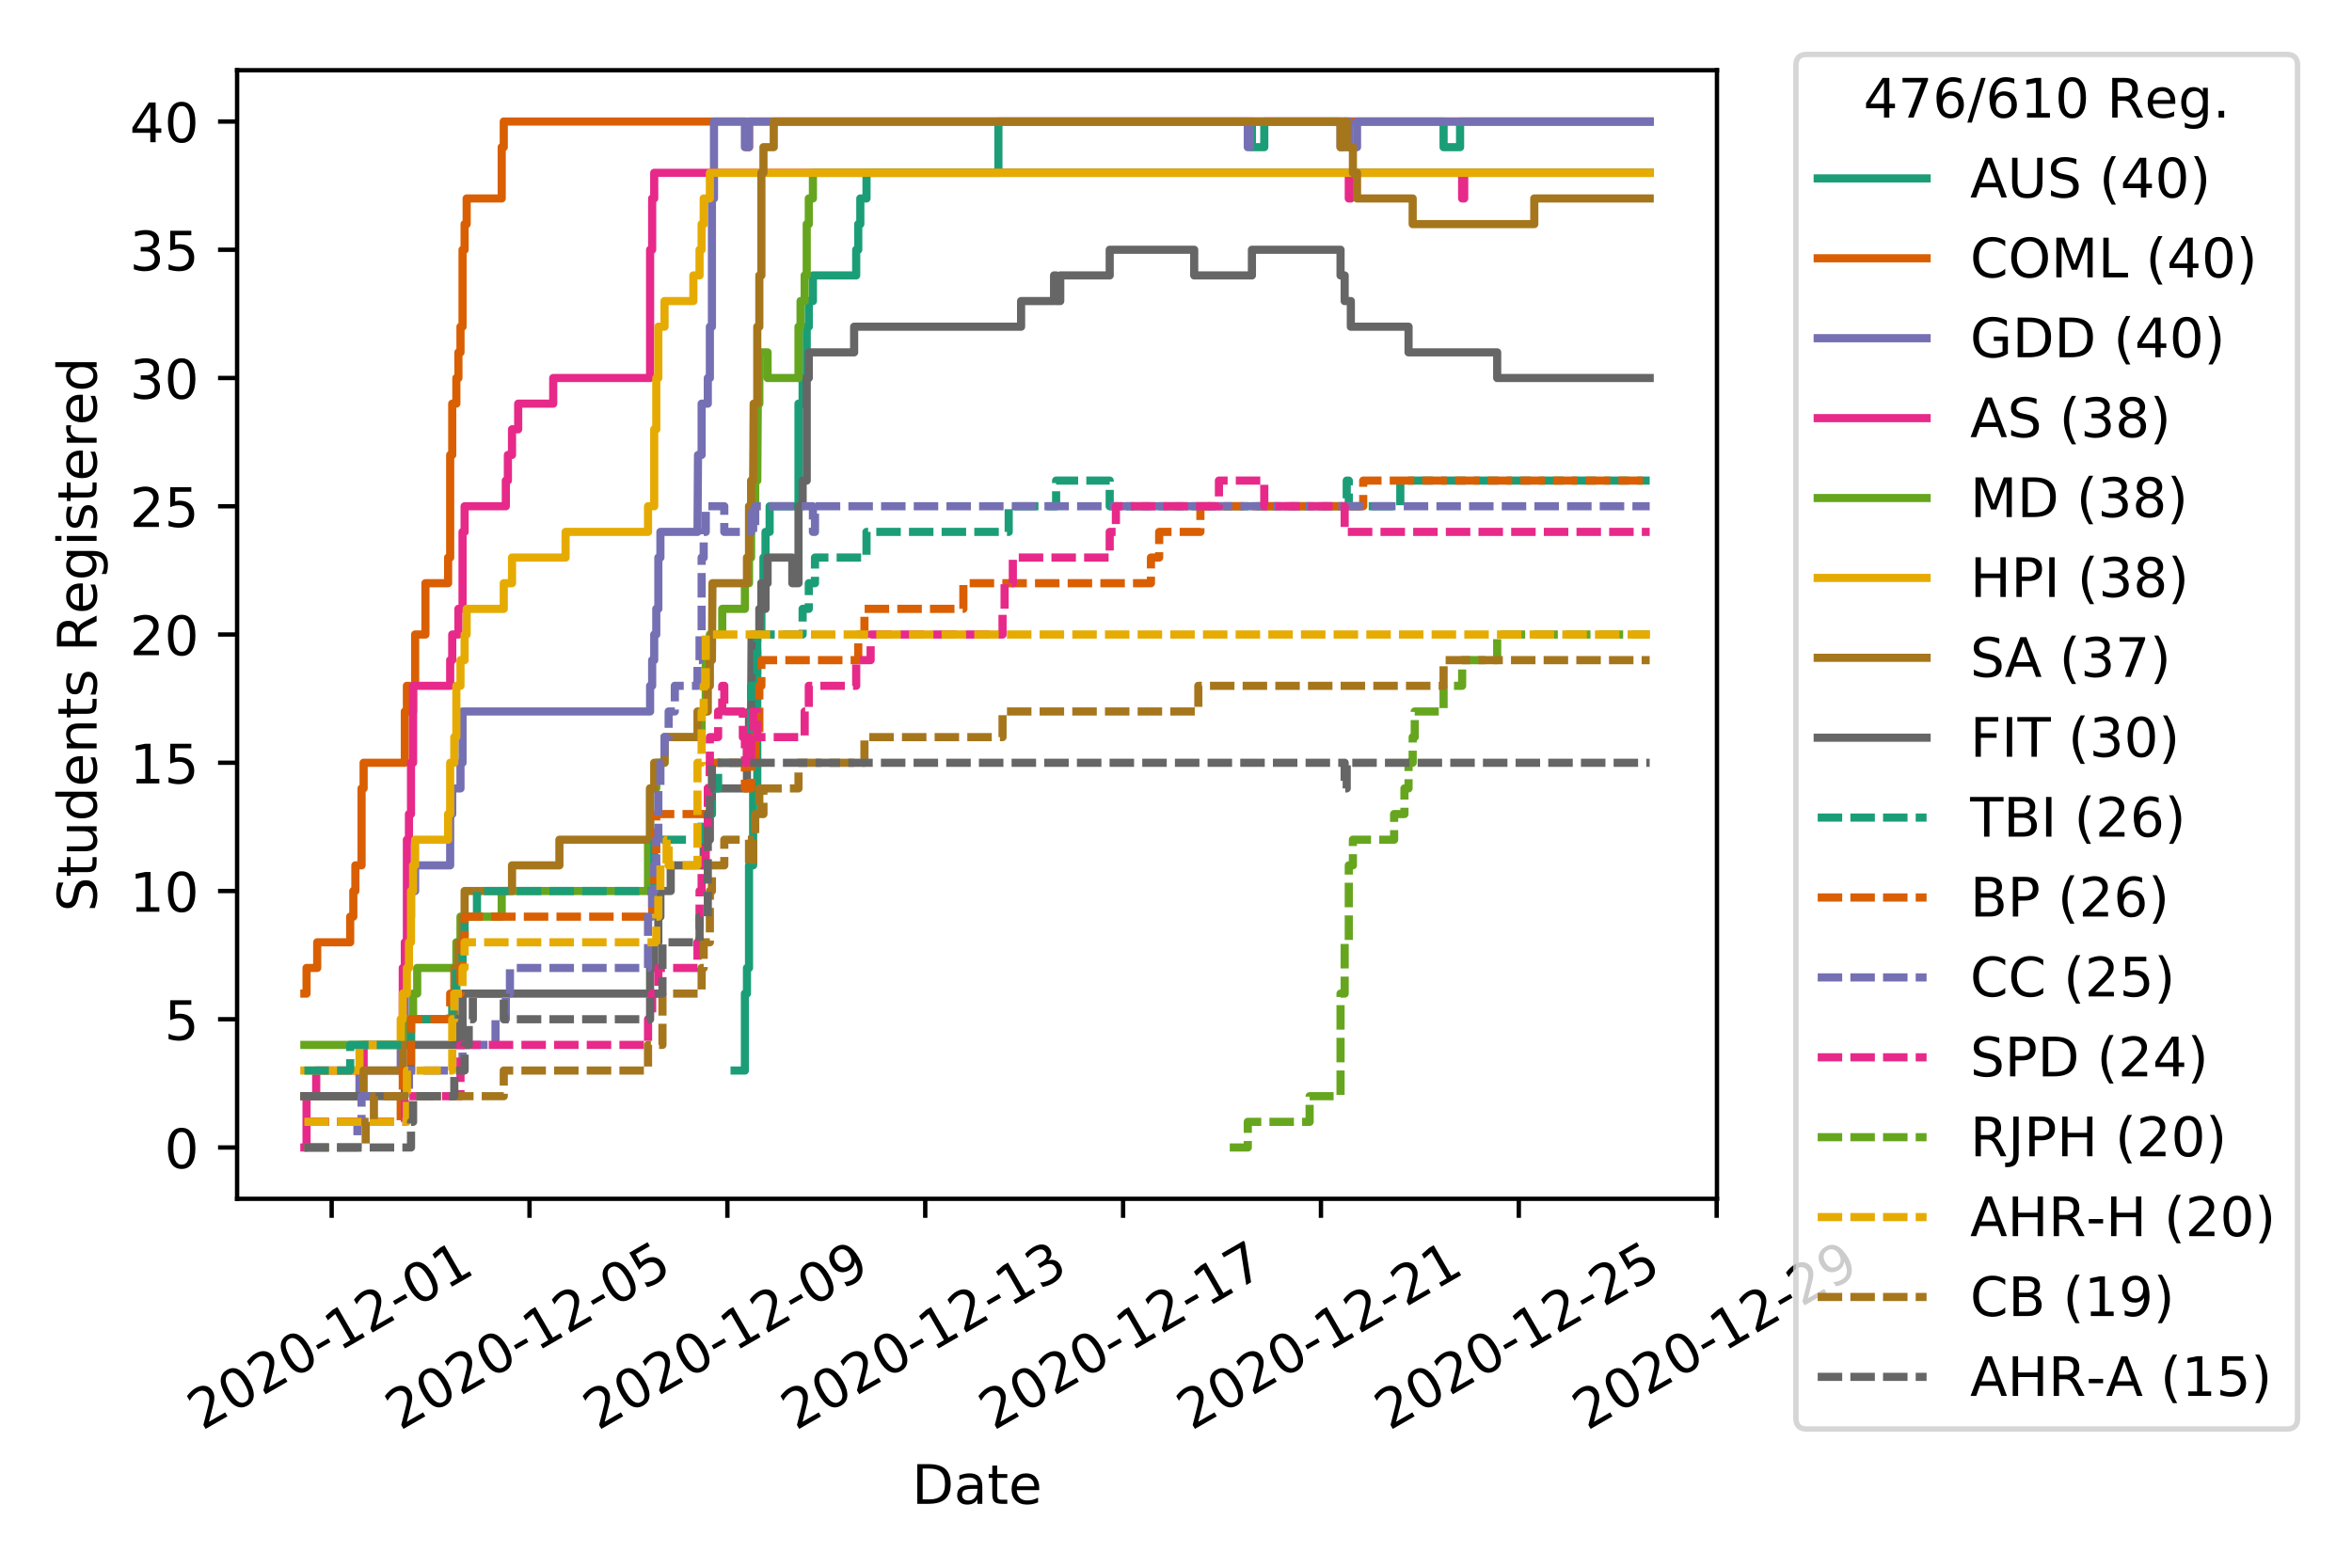 <?xml version="1.0" encoding="utf-8" standalone="no"?>
<!DOCTYPE svg PUBLIC "-//W3C//DTD SVG 1.1//EN"
  "http://www.w3.org/Graphics/SVG/1.1/DTD/svg11.dtd">
<!-- Created with matplotlib (https://matplotlib.org/) -->
<svg height="288pt" version="1.1" viewBox="0 0 432 288" width="432pt" xmlns="http://www.w3.org/2000/svg" xmlns:xlink="http://www.w3.org/1999/xlink">
 <defs>
  <style type="text/css">
*{stroke-linecap:butt;stroke-linejoin:round;}
  </style>
 </defs>
 <g id="figure_1">
  <g id="patch_1">
   <path d="M 0 288 
L 432 288 
L 432 0 
L 0 0 
z
" style="fill:#ffffff;"/>
  </g>
  <g id="axes_1">
   <g id="patch_2">
    <path d="M 43.55 220.231 
L 315.36 220.231 
L 315.36 12.9 
L 43.55 12.9 
z
" style="fill:#ffffff;"/>
   </g>
   <g id="matplotlib.axis_1">
    <g id="xtick_1">
     <g id="line2d_1">
      <defs>
       <path d="M 0 0 
L 0 3.5 
" id="mfa5e3fc708" style="stroke:#000000;stroke-width:0.8;"/>
      </defs>
      <g>
       <use style="stroke:#000000;stroke-width:0.8;" x="60.918" xlink:href="#mfa5e3fc708" y="220.231"/>
      </g>
     </g>
     <g id="text_1">
      <!-- 2020-12-01 -->
      <defs>
       <path d="M 19.188 8.297 
L 53.609 8.297 
L 53.609 0 
L 7.328 0 
L 7.328 8.297 
Q 12.938 14.109 22.625 23.891 
Q 32.328 33.688 34.812 36.531 
Q 39.547 41.844 41.422 45.531 
Q 43.312 49.219 43.312 52.781 
Q 43.312 58.594 39.234 62.25 
Q 35.156 65.922 28.609 65.922 
Q 23.969 65.922 18.812 64.312 
Q 13.672 62.703 7.812 59.422 
L 7.812 69.391 
Q 13.766 71.781 18.938 73 
Q 24.125 74.219 28.422 74.219 
Q 39.75 74.219 46.484 68.547 
Q 53.219 62.891 53.219 53.422 
Q 53.219 48.922 51.531 44.891 
Q 49.859 40.875 45.406 35.406 
Q 44.188 33.984 37.641 27.219 
Q 31.109 20.453 19.188 8.297 
z
" id="DejaVuSans-50"/>
       <path d="M 31.781 66.406 
Q 24.172 66.406 20.328 58.906 
Q 16.5 51.422 16.5 36.375 
Q 16.5 21.391 20.328 13.891 
Q 24.172 6.391 31.781 6.391 
Q 39.453 6.391 43.281 13.891 
Q 47.125 21.391 47.125 36.375 
Q 47.125 51.422 43.281 58.906 
Q 39.453 66.406 31.781 66.406 
z
M 31.781 74.219 
Q 44.047 74.219 50.516 64.516 
Q 56.984 54.828 56.984 36.375 
Q 56.984 17.969 50.516 8.266 
Q 44.047 -1.422 31.781 -1.422 
Q 19.531 -1.422 13.062 8.266 
Q 6.594 17.969 6.594 36.375 
Q 6.594 54.828 13.062 64.516 
Q 19.531 74.219 31.781 74.219 
z
" id="DejaVuSans-48"/>
       <path d="M 4.891 31.391 
L 31.203 31.391 
L 31.203 23.391 
L 4.891 23.391 
z
" id="DejaVuSans-45"/>
       <path d="M 12.406 8.297 
L 28.516 8.297 
L 28.516 63.922 
L 10.984 60.406 
L 10.984 69.391 
L 28.422 72.906 
L 38.281 72.906 
L 38.281 8.297 
L 54.391 8.297 
L 54.391 0 
L 12.406 0 
z
" id="DejaVuSans-49"/>
      </defs>
      <g transform="translate(37.133 262.869)rotate(-30)scale(0.1 -0.1)">
       <use xlink:href="#DejaVuSans-50"/>
       <use x="63.623" xlink:href="#DejaVuSans-48"/>
       <use x="127.246" xlink:href="#DejaVuSans-50"/>
       <use x="190.869" xlink:href="#DejaVuSans-48"/>
       <use x="254.492" xlink:href="#DejaVuSans-45"/>
       <use x="290.576" xlink:href="#DejaVuSans-49"/>
       <use x="354.199" xlink:href="#DejaVuSans-50"/>
       <use x="417.822" xlink:href="#DejaVuSans-45"/>
       <use x="453.906" xlink:href="#DejaVuSans-48"/>
       <use x="517.529" xlink:href="#DejaVuSans-49"/>
      </g>
     </g>
    </g>
    <g id="xtick_2">
     <g id="line2d_2">
      <g>
       <use style="stroke:#000000;stroke-width:0.8;" x="97.259" xlink:href="#mfa5e3fc708" y="220.231"/>
      </g>
     </g>
     <g id="text_2">
      <!-- 2020-12-05 -->
      <defs>
       <path d="M 10.797 72.906 
L 49.516 72.906 
L 49.516 64.594 
L 19.828 64.594 
L 19.828 46.734 
Q 21.969 47.469 24.109 47.828 
Q 26.266 48.188 28.422 48.188 
Q 40.625 48.188 47.75 41.5 
Q 54.891 34.812 54.891 23.391 
Q 54.891 11.625 47.562 5.094 
Q 40.234 -1.422 26.906 -1.422 
Q 22.312 -1.422 17.547 -0.641 
Q 12.797 0.141 7.719 1.703 
L 7.719 11.625 
Q 12.109 9.234 16.797 8.062 
Q 21.484 6.891 26.703 6.891 
Q 35.156 6.891 40.078 11.328 
Q 45.016 15.766 45.016 23.391 
Q 45.016 31 40.078 35.438 
Q 35.156 39.891 26.703 39.891 
Q 22.75 39.891 18.812 39.016 
Q 14.891 38.141 10.797 36.281 
z
" id="DejaVuSans-53"/>
      </defs>
      <g transform="translate(73.474 262.869)rotate(-30)scale(0.1 -0.1)">
       <use xlink:href="#DejaVuSans-50"/>
       <use x="63.623" xlink:href="#DejaVuSans-48"/>
       <use x="127.246" xlink:href="#DejaVuSans-50"/>
       <use x="190.869" xlink:href="#DejaVuSans-48"/>
       <use x="254.492" xlink:href="#DejaVuSans-45"/>
       <use x="290.576" xlink:href="#DejaVuSans-49"/>
       <use x="354.199" xlink:href="#DejaVuSans-50"/>
       <use x="417.822" xlink:href="#DejaVuSans-45"/>
       <use x="453.906" xlink:href="#DejaVuSans-48"/>
       <use x="517.529" xlink:href="#DejaVuSans-53"/>
      </g>
     </g>
    </g>
    <g id="xtick_3">
     <g id="line2d_3">
      <g>
       <use style="stroke:#000000;stroke-width:0.8;" x="133.601" xlink:href="#mfa5e3fc708" y="220.231"/>
      </g>
     </g>
     <g id="text_3">
      <!-- 2020-12-09 -->
      <defs>
       <path d="M 10.984 1.516 
L 10.984 10.5 
Q 14.703 8.734 18.5 7.812 
Q 22.312 6.891 25.984 6.891 
Q 35.75 6.891 40.891 13.453 
Q 46.047 20.016 46.781 33.406 
Q 43.953 29.203 39.594 26.953 
Q 35.25 24.703 29.984 24.703 
Q 19.047 24.703 12.672 31.312 
Q 6.297 37.938 6.297 49.422 
Q 6.297 60.641 12.938 67.422 
Q 19.578 74.219 30.609 74.219 
Q 43.266 74.219 49.922 64.516 
Q 56.594 54.828 56.594 36.375 
Q 56.594 19.141 48.406 8.859 
Q 40.234 -1.422 26.422 -1.422 
Q 22.703 -1.422 18.891 -0.688 
Q 15.094 0.047 10.984 1.516 
z
M 30.609 32.422 
Q 37.25 32.422 41.125 36.953 
Q 45.016 41.5 45.016 49.422 
Q 45.016 57.281 41.125 61.844 
Q 37.25 66.406 30.609 66.406 
Q 23.969 66.406 20.094 61.844 
Q 16.219 57.281 16.219 49.422 
Q 16.219 41.5 20.094 36.953 
Q 23.969 32.422 30.609 32.422 
z
" id="DejaVuSans-57"/>
      </defs>
      <g transform="translate(109.816 262.869)rotate(-30)scale(0.1 -0.1)">
       <use xlink:href="#DejaVuSans-50"/>
       <use x="63.623" xlink:href="#DejaVuSans-48"/>
       <use x="127.246" xlink:href="#DejaVuSans-50"/>
       <use x="190.869" xlink:href="#DejaVuSans-48"/>
       <use x="254.492" xlink:href="#DejaVuSans-45"/>
       <use x="290.576" xlink:href="#DejaVuSans-49"/>
       <use x="354.199" xlink:href="#DejaVuSans-50"/>
       <use x="417.822" xlink:href="#DejaVuSans-45"/>
       <use x="453.906" xlink:href="#DejaVuSans-48"/>
       <use x="517.529" xlink:href="#DejaVuSans-57"/>
      </g>
     </g>
    </g>
    <g id="xtick_4">
     <g id="line2d_4">
      <g>
       <use style="stroke:#000000;stroke-width:0.8;" x="169.942" xlink:href="#mfa5e3fc708" y="220.231"/>
      </g>
     </g>
     <g id="text_4">
      <!-- 2020-12-13 -->
      <defs>
       <path d="M 40.578 39.312 
Q 47.656 37.797 51.625 33 
Q 55.609 28.219 55.609 21.188 
Q 55.609 10.406 48.188 4.484 
Q 40.766 -1.422 27.094 -1.422 
Q 22.516 -1.422 17.656 -0.516 
Q 12.797 0.391 7.625 2.203 
L 7.625 11.719 
Q 11.719 9.328 16.594 8.109 
Q 21.484 6.891 26.812 6.891 
Q 36.078 6.891 40.938 10.547 
Q 45.797 14.203 45.797 21.188 
Q 45.797 27.641 41.281 31.266 
Q 36.766 34.906 28.719 34.906 
L 20.219 34.906 
L 20.219 43.016 
L 29.109 43.016 
Q 36.375 43.016 40.234 45.922 
Q 44.094 48.828 44.094 54.297 
Q 44.094 59.906 40.109 62.906 
Q 36.141 65.922 28.719 65.922 
Q 24.656 65.922 20.016 65.031 
Q 15.375 64.156 9.812 62.312 
L 9.812 71.094 
Q 15.438 72.656 20.344 73.438 
Q 25.25 74.219 29.594 74.219 
Q 40.828 74.219 47.359 69.109 
Q 53.906 64.016 53.906 55.328 
Q 53.906 49.266 50.438 45.094 
Q 46.969 40.922 40.578 39.312 
z
" id="DejaVuSans-51"/>
      </defs>
      <g transform="translate(146.157 262.869)rotate(-30)scale(0.1 -0.1)">
       <use xlink:href="#DejaVuSans-50"/>
       <use x="63.623" xlink:href="#DejaVuSans-48"/>
       <use x="127.246" xlink:href="#DejaVuSans-50"/>
       <use x="190.869" xlink:href="#DejaVuSans-48"/>
       <use x="254.492" xlink:href="#DejaVuSans-45"/>
       <use x="290.576" xlink:href="#DejaVuSans-49"/>
       <use x="354.199" xlink:href="#DejaVuSans-50"/>
       <use x="417.822" xlink:href="#DejaVuSans-45"/>
       <use x="453.906" xlink:href="#DejaVuSans-49"/>
       <use x="517.529" xlink:href="#DejaVuSans-51"/>
      </g>
     </g>
    </g>
    <g id="xtick_5">
     <g id="line2d_5">
      <g>
       <use style="stroke:#000000;stroke-width:0.8;" x="206.283" xlink:href="#mfa5e3fc708" y="220.231"/>
      </g>
     </g>
     <g id="text_5">
      <!-- 2020-12-17 -->
      <defs>
       <path d="M 8.203 72.906 
L 55.078 72.906 
L 55.078 68.703 
L 28.609 0 
L 18.312 0 
L 43.219 64.594 
L 8.203 64.594 
z
" id="DejaVuSans-55"/>
      </defs>
      <g transform="translate(182.498 262.869)rotate(-30)scale(0.1 -0.1)">
       <use xlink:href="#DejaVuSans-50"/>
       <use x="63.623" xlink:href="#DejaVuSans-48"/>
       <use x="127.246" xlink:href="#DejaVuSans-50"/>
       <use x="190.869" xlink:href="#DejaVuSans-48"/>
       <use x="254.492" xlink:href="#DejaVuSans-45"/>
       <use x="290.576" xlink:href="#DejaVuSans-49"/>
       <use x="354.199" xlink:href="#DejaVuSans-50"/>
       <use x="417.822" xlink:href="#DejaVuSans-45"/>
       <use x="453.906" xlink:href="#DejaVuSans-49"/>
       <use x="517.529" xlink:href="#DejaVuSans-55"/>
      </g>
     </g>
    </g>
    <g id="xtick_6">
     <g id="line2d_6">
      <g>
       <use style="stroke:#000000;stroke-width:0.8;" x="242.625" xlink:href="#mfa5e3fc708" y="220.231"/>
      </g>
     </g>
     <g id="text_6">
      <!-- 2020-12-21 -->
      <g transform="translate(218.84 262.869)rotate(-30)scale(0.1 -0.1)">
       <use xlink:href="#DejaVuSans-50"/>
       <use x="63.623" xlink:href="#DejaVuSans-48"/>
       <use x="127.246" xlink:href="#DejaVuSans-50"/>
       <use x="190.869" xlink:href="#DejaVuSans-48"/>
       <use x="254.492" xlink:href="#DejaVuSans-45"/>
       <use x="290.576" xlink:href="#DejaVuSans-49"/>
       <use x="354.199" xlink:href="#DejaVuSans-50"/>
       <use x="417.822" xlink:href="#DejaVuSans-45"/>
       <use x="453.906" xlink:href="#DejaVuSans-50"/>
       <use x="517.529" xlink:href="#DejaVuSans-49"/>
      </g>
     </g>
    </g>
    <g id="xtick_7">
     <g id="line2d_7">
      <g>
       <use style="stroke:#000000;stroke-width:0.8;" x="278.966" xlink:href="#mfa5e3fc708" y="220.231"/>
      </g>
     </g>
     <g id="text_7">
      <!-- 2020-12-25 -->
      <g transform="translate(255.181 262.869)rotate(-30)scale(0.1 -0.1)">
       <use xlink:href="#DejaVuSans-50"/>
       <use x="63.623" xlink:href="#DejaVuSans-48"/>
       <use x="127.246" xlink:href="#DejaVuSans-50"/>
       <use x="190.869" xlink:href="#DejaVuSans-48"/>
       <use x="254.492" xlink:href="#DejaVuSans-45"/>
       <use x="290.576" xlink:href="#DejaVuSans-49"/>
       <use x="354.199" xlink:href="#DejaVuSans-50"/>
       <use x="417.822" xlink:href="#DejaVuSans-45"/>
       <use x="453.906" xlink:href="#DejaVuSans-50"/>
       <use x="517.529" xlink:href="#DejaVuSans-53"/>
      </g>
     </g>
    </g>
    <g id="xtick_8">
     <g id="line2d_8">
      <g>
       <use style="stroke:#000000;stroke-width:0.8;" x="315.307" xlink:href="#mfa5e3fc708" y="220.231"/>
      </g>
     </g>
     <g id="text_8">
      <!-- 2020-12-29 -->
      <g transform="translate(291.522 262.869)rotate(-30)scale(0.1 -0.1)">
       <use xlink:href="#DejaVuSans-50"/>
       <use x="63.623" xlink:href="#DejaVuSans-48"/>
       <use x="127.246" xlink:href="#DejaVuSans-50"/>
       <use x="190.869" xlink:href="#DejaVuSans-48"/>
       <use x="254.492" xlink:href="#DejaVuSans-45"/>
       <use x="290.576" xlink:href="#DejaVuSans-49"/>
       <use x="354.199" xlink:href="#DejaVuSans-50"/>
       <use x="417.822" xlink:href="#DejaVuSans-45"/>
       <use x="453.906" xlink:href="#DejaVuSans-50"/>
       <use x="517.529" xlink:href="#DejaVuSans-57"/>
      </g>
     </g>
    </g>
    <g id="text_9">
     <!-- Date -->
     <defs>
      <path d="M 19.672 64.797 
L 19.672 8.109 
L 31.594 8.109 
Q 46.688 8.109 53.688 14.938 
Q 60.688 21.781 60.688 36.531 
Q 60.688 51.172 53.688 57.984 
Q 46.688 64.797 31.594 64.797 
z
M 9.812 72.906 
L 30.078 72.906 
Q 51.266 72.906 61.172 64.094 
Q 71.094 55.281 71.094 36.531 
Q 71.094 17.672 61.125 8.828 
Q 51.172 0 30.078 0 
L 9.812 0 
z
" id="DejaVuSans-68"/>
      <path d="M 34.281 27.484 
Q 23.391 27.484 19.188 25 
Q 14.984 22.516 14.984 16.5 
Q 14.984 11.719 18.141 8.906 
Q 21.297 6.109 26.703 6.109 
Q 34.188 6.109 38.703 11.406 
Q 43.219 16.703 43.219 25.484 
L 43.219 27.484 
z
M 52.203 31.203 
L 52.203 0 
L 43.219 0 
L 43.219 8.297 
Q 40.141 3.328 35.547 0.953 
Q 30.953 -1.422 24.312 -1.422 
Q 15.922 -1.422 10.953 3.297 
Q 6 8.016 6 15.922 
Q 6 25.141 12.172 29.828 
Q 18.359 34.516 30.609 34.516 
L 43.219 34.516 
L 43.219 35.406 
Q 43.219 41.609 39.141 45 
Q 35.062 48.391 27.688 48.391 
Q 23 48.391 18.547 47.266 
Q 14.109 46.141 10.016 43.891 
L 10.016 52.203 
Q 14.938 54.109 19.578 55.047 
Q 24.219 56 28.609 56 
Q 40.484 56 46.344 49.844 
Q 52.203 43.703 52.203 31.203 
z
" id="DejaVuSans-97"/>
      <path d="M 18.312 70.219 
L 18.312 54.688 
L 36.812 54.688 
L 36.812 47.703 
L 18.312 47.703 
L 18.312 18.016 
Q 18.312 11.328 20.141 9.422 
Q 21.969 7.516 27.594 7.516 
L 36.812 7.516 
L 36.812 0 
L 27.594 0 
Q 17.188 0 13.234 3.875 
Q 9.281 7.766 9.281 18.016 
L 9.281 47.703 
L 2.688 47.703 
L 2.688 54.688 
L 9.281 54.688 
L 9.281 70.219 
z
" id="DejaVuSans-116"/>
      <path d="M 56.203 29.594 
L 56.203 25.203 
L 14.891 25.203 
Q 15.484 15.922 20.484 11.062 
Q 25.484 6.203 34.422 6.203 
Q 39.594 6.203 44.453 7.469 
Q 49.312 8.734 54.109 11.281 
L 54.109 2.781 
Q 49.266 0.734 44.188 -0.344 
Q 39.109 -1.422 33.891 -1.422 
Q 20.797 -1.422 13.156 6.188 
Q 5.516 13.812 5.516 26.812 
Q 5.516 40.234 12.766 48.109 
Q 20.016 56 32.328 56 
Q 43.359 56 49.781 48.891 
Q 56.203 41.797 56.203 29.594 
z
M 47.219 32.234 
Q 47.125 39.594 43.094 43.984 
Q 39.062 48.391 32.422 48.391 
Q 24.906 48.391 20.391 44.141 
Q 15.875 39.891 15.188 32.172 
z
" id="DejaVuSans-101"/>
     </defs>
     <g transform="translate(167.504 276.269)scale(0.1 -0.1)">
      <use xlink:href="#DejaVuSans-68"/>
      <use x="77.002" xlink:href="#DejaVuSans-97"/>
      <use x="138.281" xlink:href="#DejaVuSans-116"/>
      <use x="177.49" xlink:href="#DejaVuSans-101"/>
     </g>
    </g>
   </g>
   <g id="matplotlib.axis_2">
    <g id="ytick_1">
     <g id="line2d_9">
      <defs>
       <path d="M 0 0 
L -3.5 0 
" id="m7ea1972b21" style="stroke:#000000;stroke-width:0.8;"/>
      </defs>
      <g>
       <use style="stroke:#000000;stroke-width:0.8;" x="43.55" xlink:href="#m7ea1972b21" y="210.807"/>
      </g>
     </g>
     <g id="text_10">
      <!-- 0 -->
      <g transform="translate(30.188 214.606)scale(0.1 -0.1)">
       <use xlink:href="#DejaVuSans-48"/>
      </g>
     </g>
    </g>
    <g id="ytick_2">
     <g id="line2d_10">
      <g>
       <use style="stroke:#000000;stroke-width:0.8;" x="43.55" xlink:href="#m7ea1972b21" y="187.246"/>
      </g>
     </g>
     <g id="text_11">
      <!-- 5 -->
      <g transform="translate(30.188 191.046)scale(0.1 -0.1)">
       <use xlink:href="#DejaVuSans-53"/>
      </g>
     </g>
    </g>
    <g id="ytick_3">
     <g id="line2d_11">
      <g>
       <use style="stroke:#000000;stroke-width:0.8;" x="43.55" xlink:href="#m7ea1972b21" y="163.686"/>
      </g>
     </g>
     <g id="text_12">
      <!-- 10 -->
      <g transform="translate(23.825 167.485)scale(0.1 -0.1)">
       <use xlink:href="#DejaVuSans-49"/>
       <use x="63.623" xlink:href="#DejaVuSans-48"/>
      </g>
     </g>
    </g>
    <g id="ytick_4">
     <g id="line2d_12">
      <g>
       <use style="stroke:#000000;stroke-width:0.8;" x="43.55" xlink:href="#m7ea1972b21" y="140.126"/>
      </g>
     </g>
     <g id="text_13">
      <!-- 15 -->
      <g transform="translate(23.825 143.925)scale(0.1 -0.1)">
       <use xlink:href="#DejaVuSans-49"/>
       <use x="63.623" xlink:href="#DejaVuSans-53"/>
      </g>
     </g>
    </g>
    <g id="ytick_5">
     <g id="line2d_13">
      <g>
       <use style="stroke:#000000;stroke-width:0.8;" x="43.55" xlink:href="#m7ea1972b21" y="116.565"/>
      </g>
     </g>
     <g id="text_14">
      <!-- 20 -->
      <g transform="translate(23.825 120.365)scale(0.1 -0.1)">
       <use xlink:href="#DejaVuSans-50"/>
       <use x="63.623" xlink:href="#DejaVuSans-48"/>
      </g>
     </g>
    </g>
    <g id="ytick_6">
     <g id="line2d_14">
      <g>
       <use style="stroke:#000000;stroke-width:0.8;" x="43.55" xlink:href="#m7ea1972b21" y="93.005"/>
      </g>
     </g>
     <g id="text_15">
      <!-- 25 -->
      <g transform="translate(23.825 96.804)scale(0.1 -0.1)">
       <use xlink:href="#DejaVuSans-50"/>
       <use x="63.623" xlink:href="#DejaVuSans-53"/>
      </g>
     </g>
    </g>
    <g id="ytick_7">
     <g id="line2d_15">
      <g>
       <use style="stroke:#000000;stroke-width:0.8;" x="43.55" xlink:href="#m7ea1972b21" y="69.445"/>
      </g>
     </g>
     <g id="text_16">
      <!-- 30 -->
      <g transform="translate(23.825 73.244)scale(0.1 -0.1)">
       <use xlink:href="#DejaVuSans-51"/>
       <use x="63.623" xlink:href="#DejaVuSans-48"/>
      </g>
     </g>
    </g>
    <g id="ytick_8">
     <g id="line2d_16">
      <g>
       <use style="stroke:#000000;stroke-width:0.8;" x="43.55" xlink:href="#m7ea1972b21" y="45.884"/>
      </g>
     </g>
     <g id="text_17">
      <!-- 35 -->
      <g transform="translate(23.825 49.684)scale(0.1 -0.1)">
       <use xlink:href="#DejaVuSans-51"/>
       <use x="63.623" xlink:href="#DejaVuSans-53"/>
      </g>
     </g>
    </g>
    <g id="ytick_9">
     <g id="line2d_17">
      <g>
       <use style="stroke:#000000;stroke-width:0.8;" x="43.55" xlink:href="#m7ea1972b21" y="22.324"/>
      </g>
     </g>
     <g id="text_18">
      <!-- 40 -->
      <defs>
       <path d="M 37.797 64.312 
L 12.891 25.391 
L 37.797 25.391 
z
M 35.203 72.906 
L 47.609 72.906 
L 47.609 25.391 
L 58.016 25.391 
L 58.016 17.188 
L 47.609 17.188 
L 47.609 0 
L 37.797 0 
L 37.797 17.188 
L 4.891 17.188 
L 4.891 26.703 
z
" id="DejaVuSans-52"/>
      </defs>
      <g transform="translate(23.825 26.123)scale(0.1 -0.1)">
       <use xlink:href="#DejaVuSans-52"/>
       <use x="63.623" xlink:href="#DejaVuSans-48"/>
      </g>
     </g>
    </g>
    <g id="text_19">
     <!-- Students Registered -->
     <defs>
      <path d="M 53.516 70.516 
L 53.516 60.891 
Q 47.906 63.578 42.922 64.891 
Q 37.938 66.219 33.297 66.219 
Q 25.25 66.219 20.875 63.094 
Q 16.5 59.969 16.5 54.203 
Q 16.5 49.359 19.406 46.891 
Q 22.312 44.438 30.422 42.922 
L 36.375 41.703 
Q 47.406 39.594 52.656 34.297 
Q 57.906 29 57.906 20.125 
Q 57.906 9.516 50.797 4.047 
Q 43.703 -1.422 29.984 -1.422 
Q 24.812 -1.422 18.969 -0.25 
Q 13.141 0.922 6.891 3.219 
L 6.891 13.375 
Q 12.891 10.016 18.656 8.297 
Q 24.422 6.594 29.984 6.594 
Q 38.422 6.594 43.016 9.906 
Q 47.609 13.234 47.609 19.391 
Q 47.609 24.75 44.312 27.781 
Q 41.016 30.812 33.5 32.328 
L 27.484 33.5 
Q 16.453 35.688 11.516 40.375 
Q 6.594 45.062 6.594 53.422 
Q 6.594 63.094 13.406 68.656 
Q 20.219 74.219 32.172 74.219 
Q 37.312 74.219 42.625 73.281 
Q 47.953 72.359 53.516 70.516 
z
" id="DejaVuSans-83"/>
      <path d="M 8.5 21.578 
L 8.5 54.688 
L 17.484 54.688 
L 17.484 21.922 
Q 17.484 14.156 20.5 10.266 
Q 23.531 6.391 29.594 6.391 
Q 36.859 6.391 41.078 11.031 
Q 45.312 15.672 45.312 23.688 
L 45.312 54.688 
L 54.297 54.688 
L 54.297 0 
L 45.312 0 
L 45.312 8.406 
Q 42.047 3.422 37.719 1 
Q 33.406 -1.422 27.688 -1.422 
Q 18.266 -1.422 13.375 4.438 
Q 8.5 10.297 8.5 21.578 
z
M 31.109 56 
z
" id="DejaVuSans-117"/>
      <path d="M 45.406 46.391 
L 45.406 75.984 
L 54.391 75.984 
L 54.391 0 
L 45.406 0 
L 45.406 8.203 
Q 42.578 3.328 38.25 0.953 
Q 33.938 -1.422 27.875 -1.422 
Q 17.969 -1.422 11.734 6.484 
Q 5.516 14.406 5.516 27.297 
Q 5.516 40.188 11.734 48.094 
Q 17.969 56 27.875 56 
Q 33.938 56 38.25 53.625 
Q 42.578 51.266 45.406 46.391 
z
M 14.797 27.297 
Q 14.797 17.391 18.875 11.75 
Q 22.953 6.109 30.078 6.109 
Q 37.203 6.109 41.297 11.75 
Q 45.406 17.391 45.406 27.297 
Q 45.406 37.203 41.297 42.844 
Q 37.203 48.484 30.078 48.484 
Q 22.953 48.484 18.875 42.844 
Q 14.797 37.203 14.797 27.297 
z
" id="DejaVuSans-100"/>
      <path d="M 54.891 33.016 
L 54.891 0 
L 45.906 0 
L 45.906 32.719 
Q 45.906 40.484 42.875 44.328 
Q 39.844 48.188 33.797 48.188 
Q 26.516 48.188 22.312 43.547 
Q 18.109 38.922 18.109 30.906 
L 18.109 0 
L 9.078 0 
L 9.078 54.688 
L 18.109 54.688 
L 18.109 46.188 
Q 21.344 51.125 25.703 53.562 
Q 30.078 56 35.797 56 
Q 45.219 56 50.047 50.172 
Q 54.891 44.344 54.891 33.016 
z
" id="DejaVuSans-110"/>
      <path d="M 44.281 53.078 
L 44.281 44.578 
Q 40.484 46.531 36.375 47.5 
Q 32.281 48.484 27.875 48.484 
Q 21.188 48.484 17.844 46.438 
Q 14.5 44.391 14.5 40.281 
Q 14.5 37.156 16.891 35.375 
Q 19.281 33.594 26.516 31.984 
L 29.594 31.297 
Q 39.156 29.25 43.188 25.516 
Q 47.219 21.781 47.219 15.094 
Q 47.219 7.469 41.188 3.016 
Q 35.156 -1.422 24.609 -1.422 
Q 20.219 -1.422 15.453 -0.562 
Q 10.688 0.297 5.422 2 
L 5.422 11.281 
Q 10.406 8.688 15.234 7.391 
Q 20.062 6.109 24.812 6.109 
Q 31.156 6.109 34.562 8.281 
Q 37.984 10.453 37.984 14.406 
Q 37.984 18.062 35.516 20.016 
Q 33.062 21.969 24.703 23.781 
L 21.578 24.516 
Q 13.234 26.266 9.516 29.906 
Q 5.812 33.547 5.812 39.891 
Q 5.812 47.609 11.281 51.797 
Q 16.75 56 26.812 56 
Q 31.781 56 36.172 55.266 
Q 40.578 54.547 44.281 53.078 
z
" id="DejaVuSans-115"/>
      <path id="DejaVuSans-32"/>
      <path d="M 44.391 34.188 
Q 47.562 33.109 50.562 29.594 
Q 53.562 26.078 56.594 19.922 
L 66.609 0 
L 56 0 
L 46.688 18.703 
Q 43.062 26.031 39.672 28.422 
Q 36.281 30.812 30.422 30.812 
L 19.672 30.812 
L 19.672 0 
L 9.812 0 
L 9.812 72.906 
L 32.078 72.906 
Q 44.578 72.906 50.734 67.672 
Q 56.891 62.453 56.891 51.906 
Q 56.891 45.016 53.688 40.469 
Q 50.484 35.938 44.391 34.188 
z
M 19.672 64.797 
L 19.672 38.922 
L 32.078 38.922 
Q 39.203 38.922 42.844 42.219 
Q 46.484 45.516 46.484 51.906 
Q 46.484 58.297 42.844 61.547 
Q 39.203 64.797 32.078 64.797 
z
" id="DejaVuSans-82"/>
      <path d="M 45.406 27.984 
Q 45.406 37.75 41.375 43.109 
Q 37.359 48.484 30.078 48.484 
Q 22.859 48.484 18.828 43.109 
Q 14.797 37.75 14.797 27.984 
Q 14.797 18.266 18.828 12.891 
Q 22.859 7.516 30.078 7.516 
Q 37.359 7.516 41.375 12.891 
Q 45.406 18.266 45.406 27.984 
z
M 54.391 6.781 
Q 54.391 -7.172 48.188 -13.984 
Q 42 -20.797 29.203 -20.797 
Q 24.469 -20.797 20.266 -20.094 
Q 16.062 -19.391 12.109 -17.922 
L 12.109 -9.188 
Q 16.062 -11.328 19.922 -12.344 
Q 23.781 -13.375 27.781 -13.375 
Q 36.625 -13.375 41.016 -8.766 
Q 45.406 -4.156 45.406 5.172 
L 45.406 9.625 
Q 42.625 4.781 38.281 2.391 
Q 33.938 0 27.875 0 
Q 17.828 0 11.672 7.656 
Q 5.516 15.328 5.516 27.984 
Q 5.516 40.672 11.672 48.328 
Q 17.828 56 27.875 56 
Q 33.938 56 38.281 53.609 
Q 42.625 51.219 45.406 46.391 
L 45.406 54.688 
L 54.391 54.688 
z
" id="DejaVuSans-103"/>
      <path d="M 9.422 54.688 
L 18.406 54.688 
L 18.406 0 
L 9.422 0 
z
M 9.422 75.984 
L 18.406 75.984 
L 18.406 64.594 
L 9.422 64.594 
z
" id="DejaVuSans-105"/>
      <path d="M 41.109 46.297 
Q 39.594 47.172 37.812 47.578 
Q 36.031 48 33.891 48 
Q 26.266 48 22.188 43.047 
Q 18.109 38.094 18.109 28.812 
L 18.109 0 
L 9.078 0 
L 9.078 54.688 
L 18.109 54.688 
L 18.109 46.188 
Q 20.953 51.172 25.484 53.578 
Q 30.031 56 36.531 56 
Q 37.453 56 38.578 55.875 
Q 39.703 55.766 41.062 55.516 
z
" id="DejaVuSans-114"/>
     </defs>
     <g transform="translate(17.745 167.499)rotate(-90)scale(0.1 -0.1)">
      <use xlink:href="#DejaVuSans-83"/>
      <use x="63.477" xlink:href="#DejaVuSans-116"/>
      <use x="102.686" xlink:href="#DejaVuSans-117"/>
      <use x="166.064" xlink:href="#DejaVuSans-100"/>
      <use x="229.541" xlink:href="#DejaVuSans-101"/>
      <use x="291.064" xlink:href="#DejaVuSans-110"/>
      <use x="354.443" xlink:href="#DejaVuSans-116"/>
      <use x="393.652" xlink:href="#DejaVuSans-115"/>
      <use x="445.752" xlink:href="#DejaVuSans-32"/>
      <use x="477.539" xlink:href="#DejaVuSans-82"/>
      <use x="546.959" xlink:href="#DejaVuSans-101"/>
      <use x="608.482" xlink:href="#DejaVuSans-103"/>
      <use x="671.959" xlink:href="#DejaVuSans-105"/>
      <use x="699.742" xlink:href="#DejaVuSans-115"/>
      <use x="751.842" xlink:href="#DejaVuSans-116"/>
      <use x="791.051" xlink:href="#DejaVuSans-101"/>
      <use x="852.574" xlink:href="#DejaVuSans-114"/>
      <use x="893.656" xlink:href="#DejaVuSans-101"/>
      <use x="955.18" xlink:href="#DejaVuSans-100"/>
     </g>
    </g>
   </g>
   <g id="line2d_18">
    <path clip-path="url(#p5de9c8a3ea)" d="M 134.927 196.67 
L 136.819 196.67 
L 136.819 182.534 
L 136.914 182.534 
L 137.198 182.534 
L 137.198 177.822 
L 137.292 177.822 
L 137.576 177.822 
L 137.576 158.974 
L 137.671 158.974 
L 138.333 158.974 
L 138.333 144.838 
L 138.428 144.838 
L 139.091 144.838 
L 139.091 116.565 
L 139.185 116.565 
L 139.848 116.565 
L 139.848 107.141 
L 139.942 107.141 
L 140.226 107.141 
L 140.226 102.429 
L 140.321 102.429 
L 140.605 102.429 
L 140.605 97.717 
L 140.699 97.717 
L 141.362 97.717 
L 141.362 93.005 
L 141.457 93.005 
L 146.662 93.005 
L 146.662 74.157 
L 146.756 74.157 
L 147.419 74.157 
L 147.419 69.445 
L 147.513 69.445 
L 148.176 69.445 
L 148.176 60.021 
L 148.271 60.021 
L 148.555 60.021 
L 148.555 55.309 
L 148.649 55.309 
L 149.312 55.309 
L 149.312 50.597 
L 149.406 50.597 
L 157.261 50.597 
L 157.261 45.884 
L 157.356 45.884 
L 157.64 45.884 
L 157.64 41.172 
L 157.734 41.172 
L 158.018 41.172 
L 158.018 36.46 
L 158.113 36.46 
L 159.154 36.46 
L 159.154 31.748 
L 159.249 31.748 
L 183.382 31.748 
L 183.382 22.324 
L 183.476 22.324 
L 229.944 22.324 
L 229.944 27.036 
L 230.038 27.036 
L 232.215 27.036 
L 232.215 22.324 
L 232.31 22.324 
L 265.149 22.324 
L 265.149 27.036 
L 265.244 27.036 
L 268.178 27.036 
L 268.178 22.324 
L 268.273 22.324 
L 303.005 22.324 
L 303.005 22.324 
" style="fill:none;stroke:#1b9e77;stroke-linecap:square;stroke-width:1.5;"/>
   </g>
   <g id="line2d_19">
    <path clip-path="url(#p5de9c8a3ea)" d="M 55.905 182.534 
L 56.304 182.534 
L 56.304 177.822 
L 56.414 177.822 
L 58.263 177.822 
L 58.263 173.11 
L 64.32 173.11 
L 64.32 168.398 
L 64.894 168.398 
L 64.894 163.686 
L 64.988 163.686 
L 65.272 163.686 
L 65.272 158.974 
L 65.367 158.974 
L 66.408 158.974 
L 66.408 144.838 
L 66.503 144.838 
L 66.787 144.838 
L 66.787 140.126 
L 66.881 140.126 
L 74.358 140.126 
L 74.358 130.702 
L 74.452 130.702 
L 74.736 130.702 
L 74.736 125.99 
L 74.831 125.99 
L 75.115 125.99 
L 75.115 130.702 
L 75.209 130.702 
L 75.872 130.702 
L 75.872 125.99 
L 75.967 125.99 
L 76.25 125.99 
L 76.25 116.565 
L 76.345 116.565 
L 78.143 116.565 
L 78.143 107.141 
L 78.238 107.141 
L 82.307 107.141 
L 82.307 102.429 
L 82.402 102.429 
L 82.686 102.429 
L 82.686 83.581 
L 82.78 83.581 
L 83.064 83.581 
L 83.064 74.157 
L 83.159 74.157 
L 83.822 74.157 
L 83.822 69.445 
L 83.916 69.445 
L 84.2 69.445 
L 84.2 64.733 
L 84.295 64.733 
L 84.579 64.733 
L 84.579 60.021 
L 84.673 60.021 
L 84.957 60.021 
L 84.957 45.884 
L 85.052 45.884 
L 85.336 45.884 
L 85.336 41.172 
L 85.43 41.172 
L 85.714 41.172 
L 85.714 36.46 
L 85.809 36.46 
L 92.15 36.46 
L 92.15 27.036 
L 92.244 27.036 
L 92.528 27.036 
L 92.528 22.324 
L 92.623 22.324 
L 137.198 22.324 
L 137.198 27.036 
L 137.292 27.036 
L 137.576 27.036 
L 137.576 22.324 
L 137.671 22.324 
L 303.005 22.324 
L 303.005 22.324 
" style="fill:none;stroke:#d95f02;stroke-linecap:square;stroke-width:1.5;"/>
   </g>
   <g id="line2d_20">
    <path clip-path="url(#p5de9c8a3ea)" d="M 55.905 201.383 
L 66.029 201.383 
L 66.029 196.67 
L 66.124 196.67 
L 73.601 196.67 
L 73.601 191.958 
L 73.695 191.958 
L 73.979 191.958 
L 73.979 187.246 
L 74.074 187.246 
L 74.358 187.246 
L 74.358 177.822 
L 74.452 177.822 
L 74.736 177.822 
L 74.736 173.11 
L 74.831 173.11 
L 75.115 173.11 
L 75.115 168.398 
L 75.209 168.398 
L 75.493 168.398 
L 75.493 163.686 
L 75.588 163.686 
L 76.25 163.686 
L 76.25 158.974 
L 76.345 158.974 
L 82.686 158.974 
L 82.686 149.55 
L 82.78 149.55 
L 83.064 149.55 
L 83.064 144.838 
L 83.159 144.838 
L 84.579 144.838 
L 84.579 140.126 
L 84.673 140.126 
L 84.957 140.126 
L 84.957 130.702 
L 85.052 130.702 
L 119.406 130.702 
L 119.406 125.99 
L 119.5 125.99 
L 119.784 125.99 
L 119.784 121.277 
L 119.879 121.277 
L 120.163 121.277 
L 120.163 116.565 
L 120.257 116.565 
L 120.541 116.565 
L 120.541 111.853 
L 120.636 111.853 
L 120.92 111.853 
L 120.92 102.429 
L 121.015 102.429 
L 121.299 102.429 
L 121.299 97.717 
L 121.393 97.717 
L 128.112 97.717 
L 128.207 83.581 
L 128.207 83.581 
L 128.87 83.581 
L 128.87 74.157 
L 128.964 74.157 
L 130.005 74.157 
L 130.005 69.445 
L 130.1 69.445 
L 130.384 69.445 
L 130.384 60.021 
L 130.478 60.021 
L 130.762 60.021 
L 130.762 36.46 
L 130.857 36.46 
L 131.141 36.46 
L 131.141 22.324 
L 131.236 22.324 
L 136.819 22.324 
L 136.819 27.036 
L 136.914 27.036 
L 137.576 27.036 
L 137.576 22.324 
L 137.671 22.324 
L 229.187 22.324 
L 229.187 27.036 
L 229.281 27.036 
L 229.565 27.036 
L 229.565 22.324 
L 229.66 22.324 
L 246.222 22.324 
L 246.222 27.036 
L 246.316 27.036 
L 246.979 27.036 
L 246.979 22.324 
L 247.073 22.324 
L 247.736 22.324 
L 247.736 27.036 
L 247.831 27.036 
L 249.25 27.036 
L 249.25 22.324 
L 249.345 22.324 
L 303.005 22.324 
L 303.005 22.324 
" style="fill:none;stroke:#7570b3;stroke-linecap:square;stroke-width:1.5;"/>
   </g>
   <g id="line2d_21">
    <path clip-path="url(#p5de9c8a3ea)" d="M 55.905 210.807 
L 56.304 210.807 
L 56.304 201.383 
L 56.414 201.383 
L 58.08 201.383 
L 58.08 196.67 
L 58.187 196.67 
L 66.787 196.67 
L 66.787 191.958 
L 66.881 191.958 
L 73.979 191.958 
L 73.979 177.822 
L 74.074 177.822 
L 74.358 177.822 
L 74.358 173.11 
L 74.452 173.11 
L 74.736 173.11 
L 74.736 154.262 
L 74.831 154.262 
L 75.115 154.262 
L 75.115 149.55 
L 75.209 149.55 
L 75.493 149.55 
L 75.493 140.126 
L 75.588 140.126 
L 75.872 140.126 
L 75.872 125.99 
L 75.967 125.99 
L 82.686 125.99 
L 82.686 121.277 
L 82.78 121.277 
L 83.064 121.277 
L 83.064 116.565 
L 83.159 116.565 
L 84.2 116.565 
L 84.2 111.853 
L 84.295 111.853 
L 84.957 111.853 
L 84.957 97.717 
L 85.052 97.717 
L 85.336 97.717 
L 85.336 93.005 
L 85.43 93.005 
L 92.907 93.005 
L 92.907 88.293 
L 93.001 88.293 
L 93.285 88.293 
L 93.285 83.581 
L 93.38 83.581 
L 94.043 83.581 
L 94.043 78.869 
L 94.137 78.869 
L 95.178 78.869 
L 95.178 74.157 
L 95.273 74.157 
L 101.614 74.157 
L 101.614 69.445 
L 101.708 69.445 
L 119.406 69.445 
L 119.406 45.884 
L 119.5 45.884 
L 119.784 45.884 
L 119.784 36.46 
L 119.879 36.46 
L 120.163 36.46 
L 120.163 31.748 
L 120.257 31.748 
L 247.736 31.748 
L 247.736 36.46 
L 247.831 36.46 
L 248.114 36.46 
L 248.114 31.748 
L 248.209 31.748 
L 268.556 31.748 
L 268.556 36.46 
L 268.651 36.46 
L 268.935 36.46 
L 268.935 31.748 
L 269.03 31.748 
L 303.005 31.748 
L 303.005 31.748 
" style="fill:none;stroke:#e7298a;stroke-linecap:square;stroke-width:1.5;"/>
   </g>
   <g id="line2d_22">
    <path clip-path="url(#p5de9c8a3ea)" d="M 55.905 191.958 
L 73.979 191.958 
L 73.979 187.246 
L 74.074 187.246 
L 75.872 187.246 
L 75.872 182.534 
L 75.967 182.534 
L 76.629 182.534 
L 76.629 177.822 
L 76.724 177.822 
L 83.822 177.822 
L 83.822 173.11 
L 83.916 173.11 
L 84.579 173.11 
L 84.579 168.398 
L 84.673 168.398 
L 92.15 168.398 
L 92.15 163.686 
L 92.244 163.686 
L 119.027 163.686 
L 119.027 154.262 
L 119.122 154.262 
L 119.406 154.262 
L 119.406 144.838 
L 119.5 144.838 
L 120.541 144.838 
L 120.541 140.126 
L 120.636 140.126 
L 122.056 140.126 
L 122.056 135.414 
L 122.15 135.414 
L 128.87 135.414 
L 128.87 130.702 
L 128.964 130.702 
L 129.627 130.702 
L 129.627 121.277 
L 129.721 121.277 
L 130.384 121.277 
L 130.384 116.565 
L 130.478 116.565 
L 132.655 116.565 
L 132.655 111.853 
L 132.75 111.853 
L 136.819 111.853 
L 136.819 107.141 
L 136.914 107.141 
L 137.576 107.141 
L 137.576 102.429 
L 137.671 102.429 
L 137.955 102.429 
L 137.955 93.005 
L 138.05 93.005 
L 138.712 93.005 
L 138.712 88.293 
L 138.807 88.293 
L 139.091 88.293 
L 139.185 74.157 
L 139.185 74.157 
L 139.469 74.157 
L 139.469 64.733 
L 139.564 64.733 
L 140.983 64.733 
L 140.983 69.445 
L 141.078 69.445 
L 146.662 69.445 
L 146.662 60.021 
L 146.756 60.021 
L 147.04 60.021 
L 147.04 55.309 
L 147.135 55.309 
L 147.797 55.309 
L 147.797 50.597 
L 147.892 50.597 
L 148.176 50.597 
L 148.176 41.172 
L 148.271 41.172 
L 148.555 41.172 
L 148.555 36.46 
L 148.649 36.46 
L 149.312 36.46 
L 149.312 31.748 
L 149.406 31.748 
L 303.005 31.748 
L 303.005 31.748 
" style="fill:none;stroke:#66a61e;stroke-linecap:square;stroke-width:1.5;"/>
   </g>
   <g id="line2d_23">
    <path clip-path="url(#p5de9c8a3ea)" d="M 55.905 196.67 
L 66.029 196.67 
L 66.029 191.958 
L 66.124 191.958 
L 73.601 191.958 
L 73.601 187.246 
L 73.695 187.246 
L 73.979 187.246 
L 73.979 182.534 
L 74.074 182.534 
L 74.736 182.534 
L 74.736 177.822 
L 74.831 177.822 
L 75.115 177.822 
L 75.115 173.11 
L 75.209 173.11 
L 75.493 173.11 
L 75.493 163.686 
L 75.588 163.686 
L 75.872 163.686 
L 75.872 158.974 
L 75.967 158.974 
L 76.25 158.974 
L 76.25 154.262 
L 76.345 154.262 
L 82.307 154.262 
L 82.307 149.55 
L 82.402 149.55 
L 82.686 149.55 
L 82.686 140.126 
L 82.78 140.126 
L 83.443 140.126 
L 83.443 135.414 
L 83.538 135.414 
L 83.822 135.414 
L 83.822 125.99 
L 83.916 125.99 
L 84.579 125.99 
L 84.579 121.277 
L 84.673 121.277 
L 85.336 121.277 
L 85.336 116.565 
L 85.43 116.565 
L 85.714 116.565 
L 85.714 111.853 
L 85.809 111.853 
L 92.528 111.853 
L 92.528 107.141 
L 92.623 107.141 
L 94.043 107.141 
L 94.043 102.429 
L 94.137 102.429 
L 103.885 102.429 
L 103.885 97.717 
L 103.98 97.717 
L 119.027 97.717 
L 119.027 93.005 
L 119.122 93.005 
L 120.163 93.005 
L 120.163 78.869 
L 120.257 78.869 
L 120.541 78.869 
L 120.541 69.445 
L 120.636 69.445 
L 120.92 69.445 
L 120.92 60.021 
L 121.015 60.021 
L 122.056 60.021 
L 122.056 55.309 
L 122.15 55.309 
L 127.355 55.309 
L 127.355 50.597 
L 127.45 50.597 
L 128.491 50.597 
L 128.491 45.884 
L 128.586 45.884 
L 128.87 45.884 
L 128.87 41.172 
L 128.964 41.172 
L 129.248 41.172 
L 129.248 36.46 
L 129.343 36.46 
L 130.384 36.46 
L 130.384 31.748 
L 130.478 31.748 
L 303.005 31.748 
L 303.005 31.748 
" style="fill:none;stroke:#e6ab02;stroke-linecap:square;stroke-width:1.5;"/>
   </g>
   <g id="line2d_24">
    <path clip-path="url(#p5de9c8a3ea)" d="M 55.905 201.383 
L 66.787 201.383 
L 66.787 196.67 
L 66.881 196.67 
L 73.979 196.67 
L 73.979 191.958 
L 74.074 191.958 
L 75.493 191.958 
L 75.493 187.246 
L 75.588 187.246 
L 83.443 187.246 
L 83.443 177.822 
L 83.538 177.822 
L 84.2 177.822 
L 84.2 173.11 
L 84.295 173.11 
L 84.957 173.11 
L 84.957 168.398 
L 85.052 168.398 
L 85.336 168.398 
L 85.336 163.686 
L 85.43 163.686 
L 94.043 163.686 
L 94.043 158.974 
L 94.137 158.974 
L 102.749 158.974 
L 102.749 154.262 
L 102.844 154.262 
L 119.406 154.262 
L 119.406 144.838 
L 119.5 144.838 
L 120.163 144.838 
L 120.163 140.126 
L 120.257 140.126 
L 122.056 140.126 
L 122.056 135.414 
L 122.15 135.414 
L 128.112 135.414 
L 128.112 130.702 
L 128.207 130.702 
L 130.005 130.702 
L 130.005 125.99 
L 130.1 125.99 
L 130.384 125.99 
L 130.384 121.277 
L 130.478 121.277 
L 130.762 121.277 
L 130.857 107.141 
L 130.857 107.141 
L 137.198 107.141 
L 137.198 102.429 
L 137.292 102.429 
L 137.576 102.429 
L 137.576 93.005 
L 137.671 93.005 
L 137.955 93.005 
L 137.955 88.293 
L 138.05 88.293 
L 138.333 88.293 
L 138.428 74.157 
L 138.428 74.157 
L 139.091 74.157 
L 139.091 60.021 
L 139.185 60.021 
L 139.469 60.021 
L 139.469 50.597 
L 139.564 50.597 
L 139.848 50.597 
L 139.848 31.748 
L 139.942 31.748 
L 140.226 31.748 
L 140.226 27.036 
L 140.321 27.036 
L 142.119 27.036 
L 142.119 22.324 
L 142.214 22.324 
L 246.222 22.324 
L 246.222 27.036 
L 246.316 27.036 
L 246.6 27.036 
L 246.6 22.324 
L 246.695 22.324 
L 247.357 22.324 
L 247.357 27.036 
L 247.452 27.036 
L 248.493 27.036 
L 248.493 31.748 
L 248.588 31.748 
L 249.25 31.748 
L 249.25 36.46 
L 249.345 36.46 
L 259.471 36.46 
L 259.471 41.172 
L 259.566 41.172 
L 281.806 41.172 
L 281.806 36.46 
L 281.901 36.46 
L 303.005 36.46 
L 303.005 36.46 
" style="fill:none;stroke:#a6761d;stroke-linecap:square;stroke-width:1.5;"/>
   </g>
   <g id="line2d_25">
    <path clip-path="url(#p5de9c8a3ea)" d="M 55.905 201.383 
L 74.358 201.383 
L 74.358 196.67 
L 74.452 196.67 
L 75.493 196.67 
L 75.493 191.958 
L 75.588 191.958 
L 83.822 191.958 
L 83.822 187.246 
L 83.916 187.246 
L 84.579 187.246 
L 84.579 191.958 
L 84.673 191.958 
L 84.957 191.958 
L 84.957 182.534 
L 85.052 182.534 
L 119.406 182.534 
L 119.406 177.822 
L 119.5 177.822 
L 120.163 177.822 
L 120.163 173.11 
L 120.257 173.11 
L 120.92 173.11 
L 120.92 168.398 
L 121.015 168.398 
L 121.299 168.398 
L 121.299 163.686 
L 121.393 163.686 
L 123.191 163.686 
L 123.191 158.974 
L 123.286 158.974 
L 129.248 158.974 
L 129.248 154.262 
L 129.343 154.262 
L 130.384 154.262 
L 130.384 149.55 
L 130.478 149.55 
L 130.762 149.55 
L 130.762 144.838 
L 130.857 144.838 
L 137.198 144.838 
L 137.198 135.414 
L 137.292 135.414 
L 137.576 135.414 
L 137.576 130.702 
L 137.671 130.702 
L 137.955 130.702 
L 138.05 116.565 
L 138.05 116.565 
L 139.469 116.565 
L 139.469 111.853 
L 139.564 111.853 
L 139.848 111.853 
L 139.848 107.141 
L 139.942 107.141 
L 140.226 107.141 
L 140.226 111.853 
L 140.321 111.853 
L 140.605 111.853 
L 140.605 107.141 
L 140.699 107.141 
L 140.983 107.141 
L 140.983 102.429 
L 141.078 102.429 
L 145.526 102.429 
L 145.526 107.141 
L 145.621 107.141 
L 146.662 107.141 
L 146.662 93.005 
L 146.756 93.005 
L 147.419 93.005 
L 147.419 88.293 
L 147.513 88.293 
L 148.176 88.293 
L 148.176 69.445 
L 148.271 69.445 
L 148.555 69.445 
L 148.555 64.733 
L 148.649 64.733 
L 156.883 64.733 
L 156.883 60.021 
L 156.977 60.021 
L 187.546 60.021 
L 187.546 55.309 
L 187.64 55.309 
L 193.603 55.309 
L 193.603 50.597 
L 193.697 50.597 
L 193.981 50.597 
L 193.981 55.309 
L 194.076 55.309 
L 194.738 55.309 
L 194.738 50.597 
L 194.833 50.597 
L 203.824 50.597 
L 203.824 45.884 
L 203.918 45.884 
L 219.344 45.884 
L 219.344 50.597 
L 219.439 50.597 
L 229.944 50.597 
L 229.944 45.884 
L 230.038 45.884 
L 246.222 45.884 
L 246.222 50.597 
L 246.316 50.597 
L 246.979 50.597 
L 246.979 55.309 
L 247.073 55.309 
L 248.114 55.309 
L 248.114 60.021 
L 248.209 60.021 
L 258.714 60.021 
L 258.714 64.733 
L 258.809 64.733 
L 274.992 64.733 
L 274.992 69.445 
L 275.087 69.445 
L 303.005 69.445 
L 303.005 69.445 
" style="fill:none;stroke:#666666;stroke-linecap:square;stroke-width:1.5;"/>
   </g>
   <g id="line2d_26">
    <path clip-path="url(#p5de9c8a3ea)" d="M 55.905 196.67 
L 64.32 196.67 
L 64.32 191.958 
L 75.493 191.958 
L 75.493 187.246 
L 75.588 187.246 
L 83.064 187.246 
L 83.064 182.534 
L 83.159 182.534 
L 83.822 182.534 
L 83.822 177.822 
L 83.916 177.822 
L 84.957 177.822 
L 84.957 173.11 
L 85.052 173.11 
L 85.336 173.11 
L 85.336 168.398 
L 85.43 168.398 
L 87.607 168.398 
L 87.607 163.686 
L 87.702 163.686 
L 120.163 163.686 
L 120.163 154.262 
L 120.257 154.262 
L 128.87 154.262 
L 128.87 149.55 
L 128.964 149.55 
L 130.762 149.55 
L 130.762 144.838 
L 130.857 144.838 
L 131.898 144.838 
L 131.898 140.126 
L 131.993 140.126 
L 137.576 140.126 
L 137.576 135.414 
L 137.671 135.414 
L 137.955 135.414 
L 137.955 125.99 
L 138.05 125.99 
L 139.091 125.99 
L 139.091 116.565 
L 139.185 116.565 
L 147.419 116.565 
L 147.419 111.853 
L 147.513 111.853 
L 148.555 111.853 
L 148.555 107.141 
L 148.649 107.141 
L 149.69 107.141 
L 149.69 102.429 
L 149.785 102.429 
L 159.154 102.429 
L 159.154 97.717 
L 159.249 97.717 
L 185.274 97.717 
L 185.274 93.005 
L 185.369 93.005 
L 193.981 93.005 
L 193.981 88.293 
L 194.076 88.293 
L 203.824 88.293 
L 203.824 93.005 
L 203.918 93.005 
L 247.357 93.005 
L 247.357 88.293 
L 247.452 88.293 
L 247.736 88.293 
L 247.736 93.005 
L 247.831 93.005 
L 257.2 93.005 
L 257.2 88.293 
L 257.294 88.293 
L 303.005 88.293 
L 303.005 88.293 
" style="fill:none;stroke:#1b9e77;stroke-dasharray:4.5,1.5;stroke-dashoffset:0;stroke-width:1.5;"/>
   </g>
   <g id="line2d_27">
    <path clip-path="url(#p5de9c8a3ea)" d="M 55.905 206.095 
L 73.601 206.095 
L 73.601 201.383 
L 73.695 201.383 
L 73.979 201.383 
L 73.979 196.67 
L 74.074 196.67 
L 75.493 196.67 
L 75.493 187.246 
L 75.588 187.246 
L 82.686 187.246 
L 82.686 182.534 
L 82.78 182.534 
L 84.579 182.534 
L 84.579 177.822 
L 84.673 177.822 
L 84.957 177.822 
L 84.957 173.11 
L 85.052 173.11 
L 85.336 173.11 
L 85.336 168.398 
L 85.43 168.398 
L 119.784 168.398 
L 119.784 163.686 
L 119.879 163.686 
L 120.163 163.686 
L 120.163 158.974 
L 120.257 158.974 
L 120.541 158.974 
L 120.541 149.55 
L 120.636 149.55 
L 130.005 149.55 
L 130.005 144.838 
L 130.1 144.838 
L 130.384 144.838 
L 130.384 140.126 
L 130.478 140.126 
L 136.819 140.126 
L 136.819 144.838 
L 136.914 144.838 
L 137.955 144.838 
L 137.955 135.414 
L 138.05 135.414 
L 138.333 135.414 
L 138.333 140.126 
L 138.428 140.126 
L 138.712 140.126 
L 138.712 135.414 
L 138.807 135.414 
L 139.469 135.414 
L 139.469 125.99 
L 139.564 125.99 
L 139.848 125.99 
L 139.848 121.277 
L 139.942 121.277 
L 157.64 121.277 
L 157.64 116.565 
L 157.734 116.565 
L 158.775 116.565 
L 158.775 111.853 
L 158.87 111.853 
L 176.946 111.853 
L 176.946 107.141 
L 177.041 107.141 
L 211.395 107.141 
L 211.395 102.429 
L 211.489 102.429 
L 212.909 102.429 
L 212.909 97.717 
L 213.003 97.717 
L 220.48 97.717 
L 220.48 93.005 
L 220.575 93.005 
L 250.386 93.005 
L 250.386 88.293 
L 250.48 88.293 
L 303.005 88.293 
L 303.005 88.293 
" style="fill:none;stroke:#d95f02;stroke-dasharray:4.5,1.5;stroke-dashoffset:0;stroke-width:1.5;"/>
   </g>
   <g id="line2d_28">
    <path clip-path="url(#p5de9c8a3ea)" d="M 55.905 210.807 
L 65.651 210.807 
L 65.651 206.095 
L 65.746 206.095 
L 66.408 206.095 
L 66.408 201.383 
L 66.503 201.383 
L 75.115 201.383 
L 75.115 196.67 
L 75.209 196.67 
L 84.957 196.67 
L 84.957 191.958 
L 85.052 191.958 
L 91.014 191.958 
L 91.014 187.246 
L 91.109 187.246 
L 92.907 187.246 
L 92.907 182.534 
L 93.001 182.534 
L 93.664 182.534 
L 93.664 177.822 
L 93.759 177.822 
L 119.027 177.822 
L 119.027 168.398 
L 119.122 168.398 
L 119.784 168.398 
L 119.784 163.686 
L 119.879 163.686 
L 120.163 163.686 
L 120.163 158.974 
L 120.257 158.974 
L 120.541 158.974 
L 120.541 154.262 
L 120.636 154.262 
L 120.92 154.262 
L 120.92 144.838 
L 121.015 144.838 
L 121.299 144.838 
L 121.299 140.126 
L 121.393 140.126 
L 122.056 140.126 
L 122.056 135.414 
L 122.15 135.414 
L 122.813 135.414 
L 122.813 130.702 
L 122.907 130.702 
L 123.948 130.702 
L 123.948 125.99 
L 124.043 125.99 
L 128.112 125.99 
L 128.112 121.277 
L 128.207 121.277 
L 128.491 121.277 
L 128.491 116.565 
L 128.586 116.565 
L 128.87 116.565 
L 128.87 102.429 
L 128.964 102.429 
L 129.248 102.429 
L 129.248 97.717 
L 129.343 97.717 
L 129.627 97.717 
L 129.627 93.005 
L 129.721 93.005 
L 133.034 93.005 
L 133.034 97.717 
L 133.128 97.717 
L 137.955 97.717 
L 137.955 93.005 
L 138.05 93.005 
L 138.333 93.005 
L 138.333 97.717 
L 138.428 97.717 
L 138.712 97.717 
L 138.712 93.005 
L 138.807 93.005 
L 149.312 93.005 
L 149.312 97.717 
L 149.406 97.717 
L 149.69 97.717 
L 149.69 93.005 
L 149.785 93.005 
L 303.005 93.005 
L 303.005 93.005 
" style="fill:none;stroke:#7570b3;stroke-dasharray:4.5,1.5;stroke-dashoffset:0;stroke-width:1.5;"/>
   </g>
   <g id="line2d_29">
    <path clip-path="url(#p5de9c8a3ea)" d="M 55.905 206.095 
L 74.358 206.095 
L 74.358 201.383 
L 74.452 201.383 
L 84.579 201.383 
L 84.579 191.958 
L 84.673 191.958 
L 119.027 191.958 
L 119.027 187.246 
L 119.122 187.246 
L 119.784 187.246 
L 119.784 182.534 
L 119.879 182.534 
L 120.92 182.534 
L 120.92 177.822 
L 121.015 177.822 
L 128.112 177.822 
L 128.112 173.11 
L 128.207 173.11 
L 128.491 173.11 
L 128.491 163.686 
L 128.586 163.686 
L 128.87 163.686 
L 128.87 158.974 
L 128.964 158.974 
L 129.627 158.974 
L 129.627 154.262 
L 129.721 154.262 
L 130.005 154.262 
L 130.005 144.838 
L 130.1 144.838 
L 130.384 144.838 
L 130.384 135.414 
L 130.478 135.414 
L 131.898 135.414 
L 131.898 130.702 
L 131.993 130.702 
L 132.655 130.702 
L 132.655 125.99 
L 132.75 125.99 
L 133.034 125.99 
L 133.034 130.702 
L 133.128 130.702 
L 136.441 130.702 
L 136.441 135.414 
L 136.535 135.414 
L 136.819 135.414 
L 136.819 140.126 
L 136.914 140.126 
L 137.198 140.126 
L 137.198 135.414 
L 137.292 135.414 
L 137.576 135.414 
L 137.576 140.126 
L 137.671 140.126 
L 137.955 140.126 
L 137.955 135.414 
L 138.05 135.414 
L 138.333 135.414 
L 138.333 130.702 
L 138.428 130.702 
L 139.091 130.702 
L 139.091 135.414 
L 139.185 135.414 
L 147.797 135.414 
L 147.797 130.702 
L 147.892 130.702 
L 148.555 130.702 
L 148.555 125.99 
L 148.649 125.99 
L 157.261 125.99 
L 157.261 121.277 
L 157.356 121.277 
L 159.911 121.277 
L 159.911 116.565 
L 160.006 116.565 
L 184.139 116.565 
L 184.139 111.853 
L 184.233 111.853 
L 184.517 111.853 
L 184.517 107.141 
L 184.612 107.141 
L 186.031 107.141 
L 186.031 102.429 
L 186.126 102.429 
L 203.824 102.429 
L 203.824 97.717 
L 203.918 97.717 
L 204.959 97.717 
L 204.959 93.005 
L 205.054 93.005 
L 223.887 93.005 
L 223.887 88.293 
L 223.982 88.293 
L 232.215 88.293 
L 232.215 93.005 
L 232.31 93.005 
L 246.979 93.005 
L 246.979 97.717 
L 247.073 97.717 
L 303.005 97.717 
L 303.005 97.717 
" style="fill:none;stroke:#e7298a;stroke-dasharray:4.5,1.5;stroke-dashoffset:0;stroke-width:1.5;"/>
   </g>
   <g id="line2d_30">
    <path clip-path="url(#p5de9c8a3ea)" d="M 225.874 210.807 
L 229.187 210.807 
L 229.187 206.095 
L 229.281 206.095 
L 240.543 206.095 
L 240.543 201.383 
L 240.638 201.383 
L 246.222 201.383 
L 246.222 182.534 
L 246.316 182.534 
L 246.979 182.534 
L 246.979 173.11 
L 247.073 173.11 
L 247.736 173.11 
L 247.736 158.974 
L 247.831 158.974 
L 248.493 158.974 
L 248.493 154.262 
L 248.588 154.262 
L 256.064 154.262 
L 256.064 149.55 
L 256.159 149.55 
L 257.957 149.55 
L 257.957 144.838 
L 258.052 144.838 
L 258.714 144.838 
L 258.714 140.126 
L 258.809 140.126 
L 259.471 140.126 
L 259.471 135.414 
L 259.566 135.414 
L 259.85 135.414 
L 259.85 130.702 
L 259.944 130.702 
L 265.149 130.702 
L 265.149 125.99 
L 265.244 125.99 
L 268.556 125.99 
L 268.556 121.277 
L 268.651 121.277 
L 274.992 121.277 
L 274.992 116.565 
L 275.087 116.565 
L 303.005 116.565 
L 303.005 116.565 
" style="fill:none;stroke:#66a61e;stroke-dasharray:4.5,1.5;stroke-dashoffset:0;stroke-width:1.5;"/>
   </g>
   <g id="line2d_31">
    <path clip-path="url(#p5de9c8a3ea)" d="M 55.905 206.095 
L 74.736 206.095 
L 74.736 196.67 
L 74.831 196.67 
L 83.064 196.67 
L 83.064 187.246 
L 83.159 187.246 
L 83.443 187.246 
L 83.443 182.534 
L 83.538 182.534 
L 84.957 182.534 
L 84.957 177.822 
L 85.052 177.822 
L 85.336 177.822 
L 85.336 173.11 
L 85.43 173.11 
L 120.541 173.11 
L 120.541 168.398 
L 120.636 168.398 
L 120.92 168.398 
L 120.92 163.686 
L 121.015 163.686 
L 121.299 163.686 
L 121.299 158.974 
L 121.393 158.974 
L 122.434 158.974 
L 122.434 154.262 
L 122.529 154.262 
L 122.813 154.262 
L 122.813 158.974 
L 122.907 158.974 
L 128.112 158.974 
L 128.112 140.126 
L 128.207 140.126 
L 128.87 140.126 
L 128.87 130.702 
L 128.964 130.702 
L 129.248 130.702 
L 129.248 125.99 
L 129.343 125.99 
L 129.627 125.99 
L 129.627 116.565 
L 129.721 116.565 
L 303.005 116.565 
L 303.005 116.565 
" style="fill:none;stroke:#e6ab02;stroke-dasharray:4.5,1.5;stroke-dashoffset:0;stroke-width:1.5;"/>
   </g>
   <g id="line2d_32">
    <path clip-path="url(#p5de9c8a3ea)" d="M 55.905 210.807 
L 67.165 210.807 
L 67.165 206.095 
L 67.26 206.095 
L 68.679 206.095 
L 68.679 201.383 
L 68.774 201.383 
L 92.528 201.383 
L 92.528 196.67 
L 92.623 196.67 
L 119.027 196.67 
L 119.027 191.958 
L 119.122 191.958 
L 121.677 191.958 
L 121.677 182.534 
L 121.772 182.534 
L 128.87 182.534 
L 128.87 177.822 
L 128.964 177.822 
L 129.248 177.822 
L 129.248 173.11 
L 129.343 173.11 
L 130.384 173.11 
L 130.384 163.686 
L 130.478 163.686 
L 130.762 163.686 
L 130.762 158.974 
L 130.857 158.974 
L 133.034 158.974 
L 133.034 154.262 
L 133.128 154.262 
L 137.576 154.262 
L 137.576 158.974 
L 137.671 158.974 
L 138.333 158.974 
L 138.333 154.262 
L 138.428 154.262 
L 138.712 154.262 
L 138.712 149.55 
L 138.807 149.55 
L 139.469 149.55 
L 139.469 144.838 
L 139.564 144.838 
L 139.848 144.838 
L 139.848 149.55 
L 139.942 149.55 
L 140.226 149.55 
L 140.226 144.838 
L 140.321 144.838 
L 146.662 144.838 
L 146.662 140.126 
L 146.756 140.126 
L 158.775 140.126 
L 158.775 135.414 
L 158.87 135.414 
L 184.139 135.414 
L 184.139 130.702 
L 184.233 130.702 
L 220.101 130.702 
L 220.101 125.99 
L 220.196 125.99 
L 265.149 125.99 
L 265.149 121.277 
L 265.244 121.277 
L 303.005 121.277 
L 303.005 121.277 
" style="fill:none;stroke:#a6761d;stroke-dasharray:4.5,1.5;stroke-dashoffset:0;stroke-width:1.5;"/>
   </g>
   <g id="line2d_33">
    <path clip-path="url(#p5de9c8a3ea)" d="M 55.905 210.807 
L 75.493 210.807 
L 75.493 206.095 
L 75.588 206.095 
L 75.872 206.095 
L 75.872 201.383 
L 75.967 201.383 
L 83.443 201.383 
L 83.443 196.67 
L 83.538 196.67 
L 85.336 196.67 
L 85.336 191.958 
L 85.43 191.958 
L 86.093 191.958 
L 86.093 187.246 
L 86.187 187.246 
L 86.85 187.246 
L 86.85 182.534 
L 86.945 182.534 
L 92.528 182.534 
L 92.528 187.246 
L 92.623 187.246 
L 119.406 187.246 
L 119.406 182.534 
L 119.5 182.534 
L 121.677 182.534 
L 121.677 173.11 
L 121.772 173.11 
L 128.491 173.11 
L 128.491 168.398 
L 128.586 168.398 
L 130.005 168.398 
L 130.005 149.55 
L 130.1 149.55 
L 130.384 149.55 
L 130.384 144.838 
L 130.478 144.838 
L 130.762 144.838 
L 130.762 140.126 
L 130.857 140.126 
L 246.979 140.126 
L 246.979 144.838 
L 247.073 144.838 
L 247.357 144.838 
L 247.357 140.126 
L 247.452 140.126 
L 303.005 140.126 
L 303.005 140.126 
" style="fill:none;stroke:#666666;stroke-dasharray:4.5,1.5;stroke-dashoffset:0;stroke-width:1.5;"/>
   </g>
   <g id="line2d_34"/>
   <g id="line2d_35"/>
   <g id="line2d_36"/>
   <g id="line2d_37"/>
   <g id="line2d_38"/>
   <g id="line2d_39"/>
   <g id="line2d_40"/>
   <g id="line2d_41"/>
   <g id="line2d_42"/>
   <g id="line2d_43"/>
   <g id="line2d_44"/>
   <g id="line2d_45"/>
   <g id="line2d_46"/>
   <g id="line2d_47"/>
   <g id="line2d_48"/>
   <g id="line2d_49"/>
   <g id="line2d_50"/>
   <g id="patch_3">
    <path d="M 43.55 220.231 
L 43.55 12.9 
" style="fill:none;stroke:#000000;stroke-linecap:square;stroke-linejoin:miter;stroke-width:0.8;"/>
   </g>
   <g id="patch_4">
    <path d="M 315.36 220.231 
L 315.36 12.9 
" style="fill:none;stroke:#000000;stroke-linecap:square;stroke-linejoin:miter;stroke-width:0.8;"/>
   </g>
   <g id="patch_5">
    <path d="M 43.55 220.231 
L 315.36 220.231 
" style="fill:none;stroke:#000000;stroke-linecap:square;stroke-linejoin:miter;stroke-width:0.8;"/>
   </g>
   <g id="patch_6">
    <path d="M 43.55 12.9 
L 315.36 12.9 
" style="fill:none;stroke:#000000;stroke-linecap:square;stroke-linejoin:miter;stroke-width:0.8;"/>
   </g>
  </g>
  <g id="legend_1">
   <g id="patch_7">
    <path d="M 331.863 262.528 
L 420 262.528 
Q 422 262.528 422 260.528 
L 422 12 
Q 422 10 420 10 
L 331.863 10 
Q 329.863 10 329.863 12 
L 329.863 260.528 
Q 329.863 262.528 331.863 262.528 
z
" style="fill:#ffffff;opacity:0.8;stroke:#cccccc;stroke-linejoin:miter;"/>
   </g>
   <g id="text_20">
    <!-- 476/610 Reg. -->
    <defs>
     <path d="M 33.016 40.375 
Q 26.375 40.375 22.484 35.828 
Q 18.609 31.297 18.609 23.391 
Q 18.609 15.531 22.484 10.953 
Q 26.375 6.391 33.016 6.391 
Q 39.656 6.391 43.531 10.953 
Q 47.406 15.531 47.406 23.391 
Q 47.406 31.297 43.531 35.828 
Q 39.656 40.375 33.016 40.375 
z
M 52.594 71.297 
L 52.594 62.312 
Q 48.875 64.062 45.094 64.984 
Q 41.312 65.922 37.594 65.922 
Q 27.828 65.922 22.672 59.328 
Q 17.531 52.734 16.797 39.406 
Q 19.672 43.656 24.016 45.922 
Q 28.375 48.188 33.594 48.188 
Q 44.578 48.188 50.953 41.516 
Q 57.328 34.859 57.328 23.391 
Q 57.328 12.156 50.688 5.359 
Q 44.047 -1.422 33.016 -1.422 
Q 20.359 -1.422 13.672 8.266 
Q 6.984 17.969 6.984 36.375 
Q 6.984 53.656 15.188 63.938 
Q 23.391 74.219 37.203 74.219 
Q 40.922 74.219 44.703 73.484 
Q 48.484 72.75 52.594 71.297 
z
" id="DejaVuSans-54"/>
     <path d="M 25.391 72.906 
L 33.688 72.906 
L 8.297 -9.281 
L 0 -9.281 
z
" id="DejaVuSans-47"/>
     <path d="M 10.688 12.406 
L 21 12.406 
L 21 0 
L 10.688 0 
z
" id="DejaVuSans-46"/>
    </defs>
    <g transform="translate(342.259 21.598)scale(0.1 -0.1)">
     <use xlink:href="#DejaVuSans-52"/>
     <use x="63.623" xlink:href="#DejaVuSans-55"/>
     <use x="127.246" xlink:href="#DejaVuSans-54"/>
     <use x="190.869" xlink:href="#DejaVuSans-47"/>
     <use x="224.561" xlink:href="#DejaVuSans-54"/>
     <use x="288.184" xlink:href="#DejaVuSans-49"/>
     <use x="351.807" xlink:href="#DejaVuSans-48"/>
     <use x="415.43" xlink:href="#DejaVuSans-32"/>
     <use x="447.217" xlink:href="#DejaVuSans-82"/>
     <use x="516.637" xlink:href="#DejaVuSans-101"/>
     <use x="578.16" xlink:href="#DejaVuSans-103"/>
     <use x="641.637" xlink:href="#DejaVuSans-46"/>
    </g>
   </g>
   <g id="line2d_51">
    <path d="M 333.863 32.777 
L 353.863 32.777 
" style="fill:none;stroke:#1b9e77;stroke-linecap:square;stroke-width:1.5;"/>
   </g>
   <g id="line2d_52"/>
   <g id="text_21">
    <!-- AUS (40) -->
    <defs>
     <path d="M 34.188 63.188 
L 20.797 26.906 
L 47.609 26.906 
z
M 28.609 72.906 
L 39.797 72.906 
L 67.578 0 
L 57.328 0 
L 50.688 18.703 
L 17.828 18.703 
L 11.188 0 
L 0.781 0 
z
" id="DejaVuSans-65"/>
     <path d="M 8.688 72.906 
L 18.609 72.906 
L 18.609 28.609 
Q 18.609 16.891 22.844 11.734 
Q 27.094 6.594 36.625 6.594 
Q 46.094 6.594 50.344 11.734 
Q 54.594 16.891 54.594 28.609 
L 54.594 72.906 
L 64.5 72.906 
L 64.5 27.391 
Q 64.5 13.141 57.438 5.859 
Q 50.391 -1.422 36.625 -1.422 
Q 22.797 -1.422 15.734 5.859 
Q 8.688 13.141 8.688 27.391 
z
" id="DejaVuSans-85"/>
     <path d="M 31 75.875 
Q 24.469 64.656 21.281 53.656 
Q 18.109 42.672 18.109 31.391 
Q 18.109 20.125 21.312 9.062 
Q 24.516 -2 31 -13.188 
L 23.188 -13.188 
Q 15.875 -1.703 12.234 9.375 
Q 8.594 20.453 8.594 31.391 
Q 8.594 42.281 12.203 53.312 
Q 15.828 64.359 23.188 75.875 
z
" id="DejaVuSans-40"/>
     <path d="M 8.016 75.875 
L 15.828 75.875 
Q 23.141 64.359 26.781 53.312 
Q 30.422 42.281 30.422 31.391 
Q 30.422 20.453 26.781 9.375 
Q 23.141 -1.703 15.828 -13.188 
L 8.016 -13.188 
Q 14.5 -2 17.703 9.062 
Q 20.906 20.125 20.906 31.391 
Q 20.906 42.672 17.703 53.656 
Q 14.5 64.656 8.016 75.875 
z
" id="DejaVuSans-41"/>
    </defs>
    <g transform="translate(361.863 36.277)scale(0.1 -0.1)">
     <use xlink:href="#DejaVuSans-65"/>
     <use x="68.408" xlink:href="#DejaVuSans-85"/>
     <use x="141.602" xlink:href="#DejaVuSans-83"/>
     <use x="205.078" xlink:href="#DejaVuSans-32"/>
     <use x="236.865" xlink:href="#DejaVuSans-40"/>
     <use x="275.879" xlink:href="#DejaVuSans-52"/>
     <use x="339.502" xlink:href="#DejaVuSans-48"/>
     <use x="403.125" xlink:href="#DejaVuSans-41"/>
    </g>
   </g>
   <g id="line2d_53">
    <path d="M 333.863 47.455 
L 353.863 47.455 
" style="fill:none;stroke:#d95f02;stroke-linecap:square;stroke-width:1.5;"/>
   </g>
   <g id="line2d_54"/>
   <g id="text_22">
    <!-- COML (40) -->
    <defs>
     <path d="M 64.406 67.281 
L 64.406 56.891 
Q 59.422 61.531 53.781 63.812 
Q 48.141 66.109 41.797 66.109 
Q 29.297 66.109 22.656 58.469 
Q 16.016 50.828 16.016 36.375 
Q 16.016 21.969 22.656 14.328 
Q 29.297 6.688 41.797 6.688 
Q 48.141 6.688 53.781 8.984 
Q 59.422 11.281 64.406 15.922 
L 64.406 5.609 
Q 59.234 2.094 53.438 0.328 
Q 47.656 -1.422 41.219 -1.422 
Q 24.656 -1.422 15.125 8.703 
Q 5.609 18.844 5.609 36.375 
Q 5.609 53.953 15.125 64.078 
Q 24.656 74.219 41.219 74.219 
Q 47.75 74.219 53.531 72.484 
Q 59.328 70.75 64.406 67.281 
z
" id="DejaVuSans-67"/>
     <path d="M 39.406 66.219 
Q 28.656 66.219 22.328 58.203 
Q 16.016 50.203 16.016 36.375 
Q 16.016 22.609 22.328 14.594 
Q 28.656 6.594 39.406 6.594 
Q 50.141 6.594 56.422 14.594 
Q 62.703 22.609 62.703 36.375 
Q 62.703 50.203 56.422 58.203 
Q 50.141 66.219 39.406 66.219 
z
M 39.406 74.219 
Q 54.734 74.219 63.906 63.938 
Q 73.094 53.656 73.094 36.375 
Q 73.094 19.141 63.906 8.859 
Q 54.734 -1.422 39.406 -1.422 
Q 24.031 -1.422 14.812 8.828 
Q 5.609 19.094 5.609 36.375 
Q 5.609 53.656 14.812 63.938 
Q 24.031 74.219 39.406 74.219 
z
" id="DejaVuSans-79"/>
     <path d="M 9.812 72.906 
L 24.516 72.906 
L 43.109 23.297 
L 61.812 72.906 
L 76.516 72.906 
L 76.516 0 
L 66.891 0 
L 66.891 64.016 
L 48.094 14.016 
L 38.188 14.016 
L 19.391 64.016 
L 19.391 0 
L 9.812 0 
z
" id="DejaVuSans-77"/>
     <path d="M 9.812 72.906 
L 19.672 72.906 
L 19.672 8.297 
L 55.172 8.297 
L 55.172 0 
L 9.812 0 
z
" id="DejaVuSans-76"/>
    </defs>
    <g transform="translate(361.863 50.955)scale(0.1 -0.1)">
     <use xlink:href="#DejaVuSans-67"/>
     <use x="69.824" xlink:href="#DejaVuSans-79"/>
     <use x="148.535" xlink:href="#DejaVuSans-77"/>
     <use x="234.814" xlink:href="#DejaVuSans-76"/>
     <use x="290.527" xlink:href="#DejaVuSans-32"/>
     <use x="322.314" xlink:href="#DejaVuSans-40"/>
     <use x="361.328" xlink:href="#DejaVuSans-52"/>
     <use x="424.951" xlink:href="#DejaVuSans-48"/>
     <use x="488.574" xlink:href="#DejaVuSans-41"/>
    </g>
   </g>
   <g id="line2d_55">
    <path d="M 333.863 62.133 
L 353.863 62.133 
" style="fill:none;stroke:#7570b3;stroke-linecap:square;stroke-width:1.5;"/>
   </g>
   <g id="line2d_56"/>
   <g id="text_23">
    <!-- GDD (40) -->
    <defs>
     <path d="M 59.516 10.406 
L 59.516 29.984 
L 43.406 29.984 
L 43.406 38.094 
L 69.281 38.094 
L 69.281 6.781 
Q 63.578 2.734 56.688 0.656 
Q 49.812 -1.422 42 -1.422 
Q 24.906 -1.422 15.25 8.562 
Q 5.609 18.562 5.609 36.375 
Q 5.609 54.25 15.25 64.234 
Q 24.906 74.219 42 74.219 
Q 49.125 74.219 55.547 72.453 
Q 61.969 70.703 67.391 67.281 
L 67.391 56.781 
Q 61.922 61.422 55.766 63.766 
Q 49.609 66.109 42.828 66.109 
Q 29.438 66.109 22.719 58.641 
Q 16.016 51.172 16.016 36.375 
Q 16.016 21.625 22.719 14.156 
Q 29.438 6.688 42.828 6.688 
Q 48.047 6.688 52.141 7.594 
Q 56.25 8.5 59.516 10.406 
z
" id="DejaVuSans-71"/>
    </defs>
    <g transform="translate(361.863 65.633)scale(0.1 -0.1)">
     <use xlink:href="#DejaVuSans-71"/>
     <use x="77.49" xlink:href="#DejaVuSans-68"/>
     <use x="154.492" xlink:href="#DejaVuSans-68"/>
     <use x="231.494" xlink:href="#DejaVuSans-32"/>
     <use x="263.281" xlink:href="#DejaVuSans-40"/>
     <use x="302.295" xlink:href="#DejaVuSans-52"/>
     <use x="365.918" xlink:href="#DejaVuSans-48"/>
     <use x="429.541" xlink:href="#DejaVuSans-41"/>
    </g>
   </g>
   <g id="line2d_57">
    <path d="M 333.863 76.811 
L 353.863 76.811 
" style="fill:none;stroke:#e7298a;stroke-linecap:square;stroke-width:1.5;"/>
   </g>
   <g id="line2d_58"/>
   <g id="text_24">
    <!-- AS (38) -->
    <defs>
     <path d="M 31.781 34.625 
Q 24.75 34.625 20.719 30.859 
Q 16.703 27.094 16.703 20.516 
Q 16.703 13.922 20.719 10.156 
Q 24.75 6.391 31.781 6.391 
Q 38.812 6.391 42.859 10.172 
Q 46.922 13.969 46.922 20.516 
Q 46.922 27.094 42.891 30.859 
Q 38.875 34.625 31.781 34.625 
z
M 21.922 38.812 
Q 15.578 40.375 12.031 44.719 
Q 8.5 49.078 8.5 55.328 
Q 8.5 64.062 14.719 69.141 
Q 20.953 74.219 31.781 74.219 
Q 42.672 74.219 48.875 69.141 
Q 55.078 64.062 55.078 55.328 
Q 55.078 49.078 51.531 44.719 
Q 48 40.375 41.703 38.812 
Q 48.828 37.156 52.797 32.312 
Q 56.781 27.484 56.781 20.516 
Q 56.781 9.906 50.312 4.234 
Q 43.844 -1.422 31.781 -1.422 
Q 19.734 -1.422 13.25 4.234 
Q 6.781 9.906 6.781 20.516 
Q 6.781 27.484 10.781 32.312 
Q 14.797 37.156 21.922 38.812 
z
M 18.312 54.391 
Q 18.312 48.734 21.844 45.562 
Q 25.391 42.391 31.781 42.391 
Q 38.141 42.391 41.719 45.562 
Q 45.312 48.734 45.312 54.391 
Q 45.312 60.062 41.719 63.234 
Q 38.141 66.406 31.781 66.406 
Q 25.391 66.406 21.844 63.234 
Q 18.312 60.062 18.312 54.391 
z
" id="DejaVuSans-56"/>
    </defs>
    <g transform="translate(361.863 80.311)scale(0.1 -0.1)">
     <use xlink:href="#DejaVuSans-65"/>
     <use x="68.408" xlink:href="#DejaVuSans-83"/>
     <use x="131.885" xlink:href="#DejaVuSans-32"/>
     <use x="163.672" xlink:href="#DejaVuSans-40"/>
     <use x="202.686" xlink:href="#DejaVuSans-51"/>
     <use x="266.309" xlink:href="#DejaVuSans-56"/>
     <use x="329.932" xlink:href="#DejaVuSans-41"/>
    </g>
   </g>
   <g id="line2d_59">
    <path d="M 333.863 91.489 
L 353.863 91.489 
" style="fill:none;stroke:#66a61e;stroke-linecap:square;stroke-width:1.5;"/>
   </g>
   <g id="line2d_60"/>
   <g id="text_25">
    <!-- MD (38) -->
    <g transform="translate(361.863 94.989)scale(0.1 -0.1)">
     <use xlink:href="#DejaVuSans-77"/>
     <use x="86.279" xlink:href="#DejaVuSans-68"/>
     <use x="163.281" xlink:href="#DejaVuSans-32"/>
     <use x="195.068" xlink:href="#DejaVuSans-40"/>
     <use x="234.082" xlink:href="#DejaVuSans-51"/>
     <use x="297.705" xlink:href="#DejaVuSans-56"/>
     <use x="361.328" xlink:href="#DejaVuSans-41"/>
    </g>
   </g>
   <g id="line2d_61">
    <path d="M 333.863 106.167 
L 353.863 106.167 
" style="fill:none;stroke:#e6ab02;stroke-linecap:square;stroke-width:1.5;"/>
   </g>
   <g id="line2d_62"/>
   <g id="text_26">
    <!-- HPI (38) -->
    <defs>
     <path d="M 9.812 72.906 
L 19.672 72.906 
L 19.672 43.016 
L 55.516 43.016 
L 55.516 72.906 
L 65.375 72.906 
L 65.375 0 
L 55.516 0 
L 55.516 34.719 
L 19.672 34.719 
L 19.672 0 
L 9.812 0 
z
" id="DejaVuSans-72"/>
     <path d="M 19.672 64.797 
L 19.672 37.406 
L 32.078 37.406 
Q 38.969 37.406 42.719 40.969 
Q 46.484 44.531 46.484 51.125 
Q 46.484 57.672 42.719 61.234 
Q 38.969 64.797 32.078 64.797 
z
M 9.812 72.906 
L 32.078 72.906 
Q 44.344 72.906 50.609 67.359 
Q 56.891 61.812 56.891 51.125 
Q 56.891 40.328 50.609 34.812 
Q 44.344 29.297 32.078 29.297 
L 19.672 29.297 
L 19.672 0 
L 9.812 0 
z
" id="DejaVuSans-80"/>
     <path d="M 9.812 72.906 
L 19.672 72.906 
L 19.672 0 
L 9.812 0 
z
" id="DejaVuSans-73"/>
    </defs>
    <g transform="translate(361.863 109.667)scale(0.1 -0.1)">
     <use xlink:href="#DejaVuSans-72"/>
     <use x="75.195" xlink:href="#DejaVuSans-80"/>
     <use x="135.498" xlink:href="#DejaVuSans-73"/>
     <use x="164.99" xlink:href="#DejaVuSans-32"/>
     <use x="196.777" xlink:href="#DejaVuSans-40"/>
     <use x="235.791" xlink:href="#DejaVuSans-51"/>
     <use x="299.414" xlink:href="#DejaVuSans-56"/>
     <use x="363.037" xlink:href="#DejaVuSans-41"/>
    </g>
   </g>
   <g id="line2d_63">
    <path d="M 333.863 120.845 
L 353.863 120.845 
" style="fill:none;stroke:#a6761d;stroke-linecap:square;stroke-width:1.5;"/>
   </g>
   <g id="line2d_64"/>
   <g id="text_27">
    <!-- SA (37) -->
    <g transform="translate(361.863 124.345)scale(0.1 -0.1)">
     <use xlink:href="#DejaVuSans-83"/>
     <use x="63.492" xlink:href="#DejaVuSans-65"/>
     <use x="131.9" xlink:href="#DejaVuSans-32"/>
     <use x="163.688" xlink:href="#DejaVuSans-40"/>
     <use x="202.701" xlink:href="#DejaVuSans-51"/>
     <use x="266.324" xlink:href="#DejaVuSans-55"/>
     <use x="329.947" xlink:href="#DejaVuSans-41"/>
    </g>
   </g>
   <g id="line2d_65">
    <path d="M 333.863 135.523 
L 353.863 135.523 
" style="fill:none;stroke:#666666;stroke-linecap:square;stroke-width:1.5;"/>
   </g>
   <g id="line2d_66"/>
   <g id="text_28">
    <!-- FIT (30) -->
    <defs>
     <path d="M 9.812 72.906 
L 51.703 72.906 
L 51.703 64.594 
L 19.672 64.594 
L 19.672 43.109 
L 48.578 43.109 
L 48.578 34.812 
L 19.672 34.812 
L 19.672 0 
L 9.812 0 
z
" id="DejaVuSans-70"/>
     <path d="M -0.297 72.906 
L 61.375 72.906 
L 61.375 64.594 
L 35.5 64.594 
L 35.5 0 
L 25.594 0 
L 25.594 64.594 
L -0.297 64.594 
z
" id="DejaVuSans-84"/>
    </defs>
    <g transform="translate(361.863 139.023)scale(0.1 -0.1)">
     <use xlink:href="#DejaVuSans-70"/>
     <use x="57.52" xlink:href="#DejaVuSans-73"/>
     <use x="87.012" xlink:href="#DejaVuSans-84"/>
     <use x="148.096" xlink:href="#DejaVuSans-32"/>
     <use x="179.883" xlink:href="#DejaVuSans-40"/>
     <use x="218.896" xlink:href="#DejaVuSans-51"/>
     <use x="282.52" xlink:href="#DejaVuSans-48"/>
     <use x="346.143" xlink:href="#DejaVuSans-41"/>
    </g>
   </g>
   <g id="line2d_67">
    <path d="M 333.863 150.202 
L 353.863 150.202 
" style="fill:none;stroke:#1b9e77;stroke-dasharray:4.5,1.5;stroke-dashoffset:0;stroke-width:1.5;"/>
   </g>
   <g id="line2d_68"/>
   <g id="text_29">
    <!-- TBI (26) -->
    <defs>
     <path d="M 19.672 34.812 
L 19.672 8.109 
L 35.5 8.109 
Q 43.453 8.109 47.281 11.406 
Q 51.125 14.703 51.125 21.484 
Q 51.125 28.328 47.281 31.562 
Q 43.453 34.812 35.5 34.812 
z
M 19.672 64.797 
L 19.672 42.828 
L 34.281 42.828 
Q 41.5 42.828 45.031 45.531 
Q 48.578 48.25 48.578 53.812 
Q 48.578 59.328 45.031 62.062 
Q 41.5 64.797 34.281 64.797 
z
M 9.812 72.906 
L 35.016 72.906 
Q 46.297 72.906 52.391 68.219 
Q 58.5 63.531 58.5 54.891 
Q 58.5 48.188 55.375 44.234 
Q 52.25 40.281 46.188 39.312 
Q 53.469 37.75 57.5 32.781 
Q 61.531 27.828 61.531 20.406 
Q 61.531 10.641 54.891 5.312 
Q 48.25 0 35.984 0 
L 9.812 0 
z
" id="DejaVuSans-66"/>
    </defs>
    <g transform="translate(361.863 153.702)scale(0.1 -0.1)">
     <use xlink:href="#DejaVuSans-84"/>
     <use x="61.084" xlink:href="#DejaVuSans-66"/>
     <use x="129.688" xlink:href="#DejaVuSans-73"/>
     <use x="159.18" xlink:href="#DejaVuSans-32"/>
     <use x="190.967" xlink:href="#DejaVuSans-40"/>
     <use x="229.98" xlink:href="#DejaVuSans-50"/>
     <use x="293.604" xlink:href="#DejaVuSans-54"/>
     <use x="357.227" xlink:href="#DejaVuSans-41"/>
    </g>
   </g>
   <g id="line2d_69">
    <path d="M 333.863 164.88 
L 353.863 164.88 
" style="fill:none;stroke:#d95f02;stroke-dasharray:4.5,1.5;stroke-dashoffset:0;stroke-width:1.5;"/>
   </g>
   <g id="line2d_70"/>
   <g id="text_30">
    <!-- BP (26) -->
    <g transform="translate(361.863 168.38)scale(0.1 -0.1)">
     <use xlink:href="#DejaVuSans-66"/>
     <use x="68.604" xlink:href="#DejaVuSans-80"/>
     <use x="128.906" xlink:href="#DejaVuSans-32"/>
     <use x="160.693" xlink:href="#DejaVuSans-40"/>
     <use x="199.707" xlink:href="#DejaVuSans-50"/>
     <use x="263.33" xlink:href="#DejaVuSans-54"/>
     <use x="326.953" xlink:href="#DejaVuSans-41"/>
    </g>
   </g>
   <g id="line2d_71">
    <path d="M 333.863 179.558 
L 353.863 179.558 
" style="fill:none;stroke:#7570b3;stroke-dasharray:4.5,1.5;stroke-dashoffset:0;stroke-width:1.5;"/>
   </g>
   <g id="line2d_72"/>
   <g id="text_31">
    <!-- CC (25) -->
    <g transform="translate(361.863 183.058)scale(0.1 -0.1)">
     <use xlink:href="#DejaVuSans-67"/>
     <use x="69.824" xlink:href="#DejaVuSans-67"/>
     <use x="139.648" xlink:href="#DejaVuSans-32"/>
     <use x="171.436" xlink:href="#DejaVuSans-40"/>
     <use x="210.449" xlink:href="#DejaVuSans-50"/>
     <use x="274.072" xlink:href="#DejaVuSans-53"/>
     <use x="337.695" xlink:href="#DejaVuSans-41"/>
    </g>
   </g>
   <g id="line2d_73">
    <path d="M 333.863 194.236 
L 353.863 194.236 
" style="fill:none;stroke:#e7298a;stroke-dasharray:4.5,1.5;stroke-dashoffset:0;stroke-width:1.5;"/>
   </g>
   <g id="line2d_74"/>
   <g id="text_32">
    <!-- SPD (24) -->
    <g transform="translate(361.863 197.736)scale(0.1 -0.1)">
     <use xlink:href="#DejaVuSans-83"/>
     <use x="63.477" xlink:href="#DejaVuSans-80"/>
     <use x="123.779" xlink:href="#DejaVuSans-68"/>
     <use x="200.781" xlink:href="#DejaVuSans-32"/>
     <use x="232.568" xlink:href="#DejaVuSans-40"/>
     <use x="271.582" xlink:href="#DejaVuSans-50"/>
     <use x="335.205" xlink:href="#DejaVuSans-52"/>
     <use x="398.828" xlink:href="#DejaVuSans-41"/>
    </g>
   </g>
   <g id="line2d_75">
    <path d="M 333.863 208.914 
L 353.863 208.914 
" style="fill:none;stroke:#66a61e;stroke-dasharray:4.5,1.5;stroke-dashoffset:0;stroke-width:1.5;"/>
   </g>
   <g id="line2d_76"/>
   <g id="text_33">
    <!-- RJPH (20) -->
    <defs>
     <path d="M 9.812 72.906 
L 19.672 72.906 
L 19.672 5.078 
Q 19.672 -8.109 14.672 -14.062 
Q 9.672 -20.016 -1.422 -20.016 
L -5.172 -20.016 
L -5.172 -11.719 
L -2.094 -11.719 
Q 4.438 -11.719 7.125 -8.047 
Q 9.812 -4.391 9.812 5.078 
z
" id="DejaVuSans-74"/>
    </defs>
    <g transform="translate(361.863 212.414)scale(0.1 -0.1)">
     <use xlink:href="#DejaVuSans-82"/>
     <use x="69.482" xlink:href="#DejaVuSans-74"/>
     <use x="98.975" xlink:href="#DejaVuSans-80"/>
     <use x="159.277" xlink:href="#DejaVuSans-72"/>
     <use x="234.473" xlink:href="#DejaVuSans-32"/>
     <use x="266.26" xlink:href="#DejaVuSans-40"/>
     <use x="305.273" xlink:href="#DejaVuSans-50"/>
     <use x="368.896" xlink:href="#DejaVuSans-48"/>
     <use x="432.52" xlink:href="#DejaVuSans-41"/>
    </g>
   </g>
   <g id="line2d_77">
    <path d="M 333.863 223.592 
L 353.863 223.592 
" style="fill:none;stroke:#e6ab02;stroke-dasharray:4.5,1.5;stroke-dashoffset:0;stroke-width:1.5;"/>
   </g>
   <g id="line2d_78"/>
   <g id="text_34">
    <!-- AHR-H (20) -->
    <g transform="translate(361.863 227.092)scale(0.1 -0.1)">
     <use xlink:href="#DejaVuSans-65"/>
     <use x="68.408" xlink:href="#DejaVuSans-72"/>
     <use x="143.604" xlink:href="#DejaVuSans-82"/>
     <use x="213.023" xlink:href="#DejaVuSans-45"/>
     <use x="249.107" xlink:href="#DejaVuSans-72"/>
     <use x="324.303" xlink:href="#DejaVuSans-32"/>
     <use x="356.09" xlink:href="#DejaVuSans-40"/>
     <use x="395.104" xlink:href="#DejaVuSans-50"/>
     <use x="458.727" xlink:href="#DejaVuSans-48"/>
     <use x="522.35" xlink:href="#DejaVuSans-41"/>
    </g>
   </g>
   <g id="line2d_79">
    <path d="M 333.863 238.27 
L 353.863 238.27 
" style="fill:none;stroke:#a6761d;stroke-dasharray:4.5,1.5;stroke-dashoffset:0;stroke-width:1.5;"/>
   </g>
   <g id="line2d_80"/>
   <g id="text_35">
    <!-- CB (19) -->
    <g transform="translate(361.863 241.77)scale(0.1 -0.1)">
     <use xlink:href="#DejaVuSans-67"/>
     <use x="69.824" xlink:href="#DejaVuSans-66"/>
     <use x="138.428" xlink:href="#DejaVuSans-32"/>
     <use x="170.215" xlink:href="#DejaVuSans-40"/>
     <use x="209.229" xlink:href="#DejaVuSans-49"/>
     <use x="272.852" xlink:href="#DejaVuSans-57"/>
     <use x="336.475" xlink:href="#DejaVuSans-41"/>
    </g>
   </g>
   <g id="line2d_81">
    <path d="M 333.863 252.948 
L 353.863 252.948 
" style="fill:none;stroke:#666666;stroke-dasharray:4.5,1.5;stroke-dashoffset:0;stroke-width:1.5;"/>
   </g>
   <g id="line2d_82"/>
   <g id="text_36">
    <!-- AHR-A (15) -->
    <g transform="translate(361.863 256.448)scale(0.1 -0.1)">
     <use xlink:href="#DejaVuSans-65"/>
     <use x="68.408" xlink:href="#DejaVuSans-72"/>
     <use x="143.604" xlink:href="#DejaVuSans-82"/>
     <use x="213.023" xlink:href="#DejaVuSans-45"/>
     <use x="249.076" xlink:href="#DejaVuSans-65"/>
     <use x="317.484" xlink:href="#DejaVuSans-32"/>
     <use x="349.271" xlink:href="#DejaVuSans-40"/>
     <use x="388.285" xlink:href="#DejaVuSans-49"/>
     <use x="451.908" xlink:href="#DejaVuSans-53"/>
     <use x="515.531" xlink:href="#DejaVuSans-41"/>
    </g>
   </g>
  </g>
 </g>
 <defs>
  <clipPath id="p5de9c8a3ea">
   <rect height="207.331" width="271.81" x="43.55" y="12.9"/>
  </clipPath>
 </defs>
</svg>

